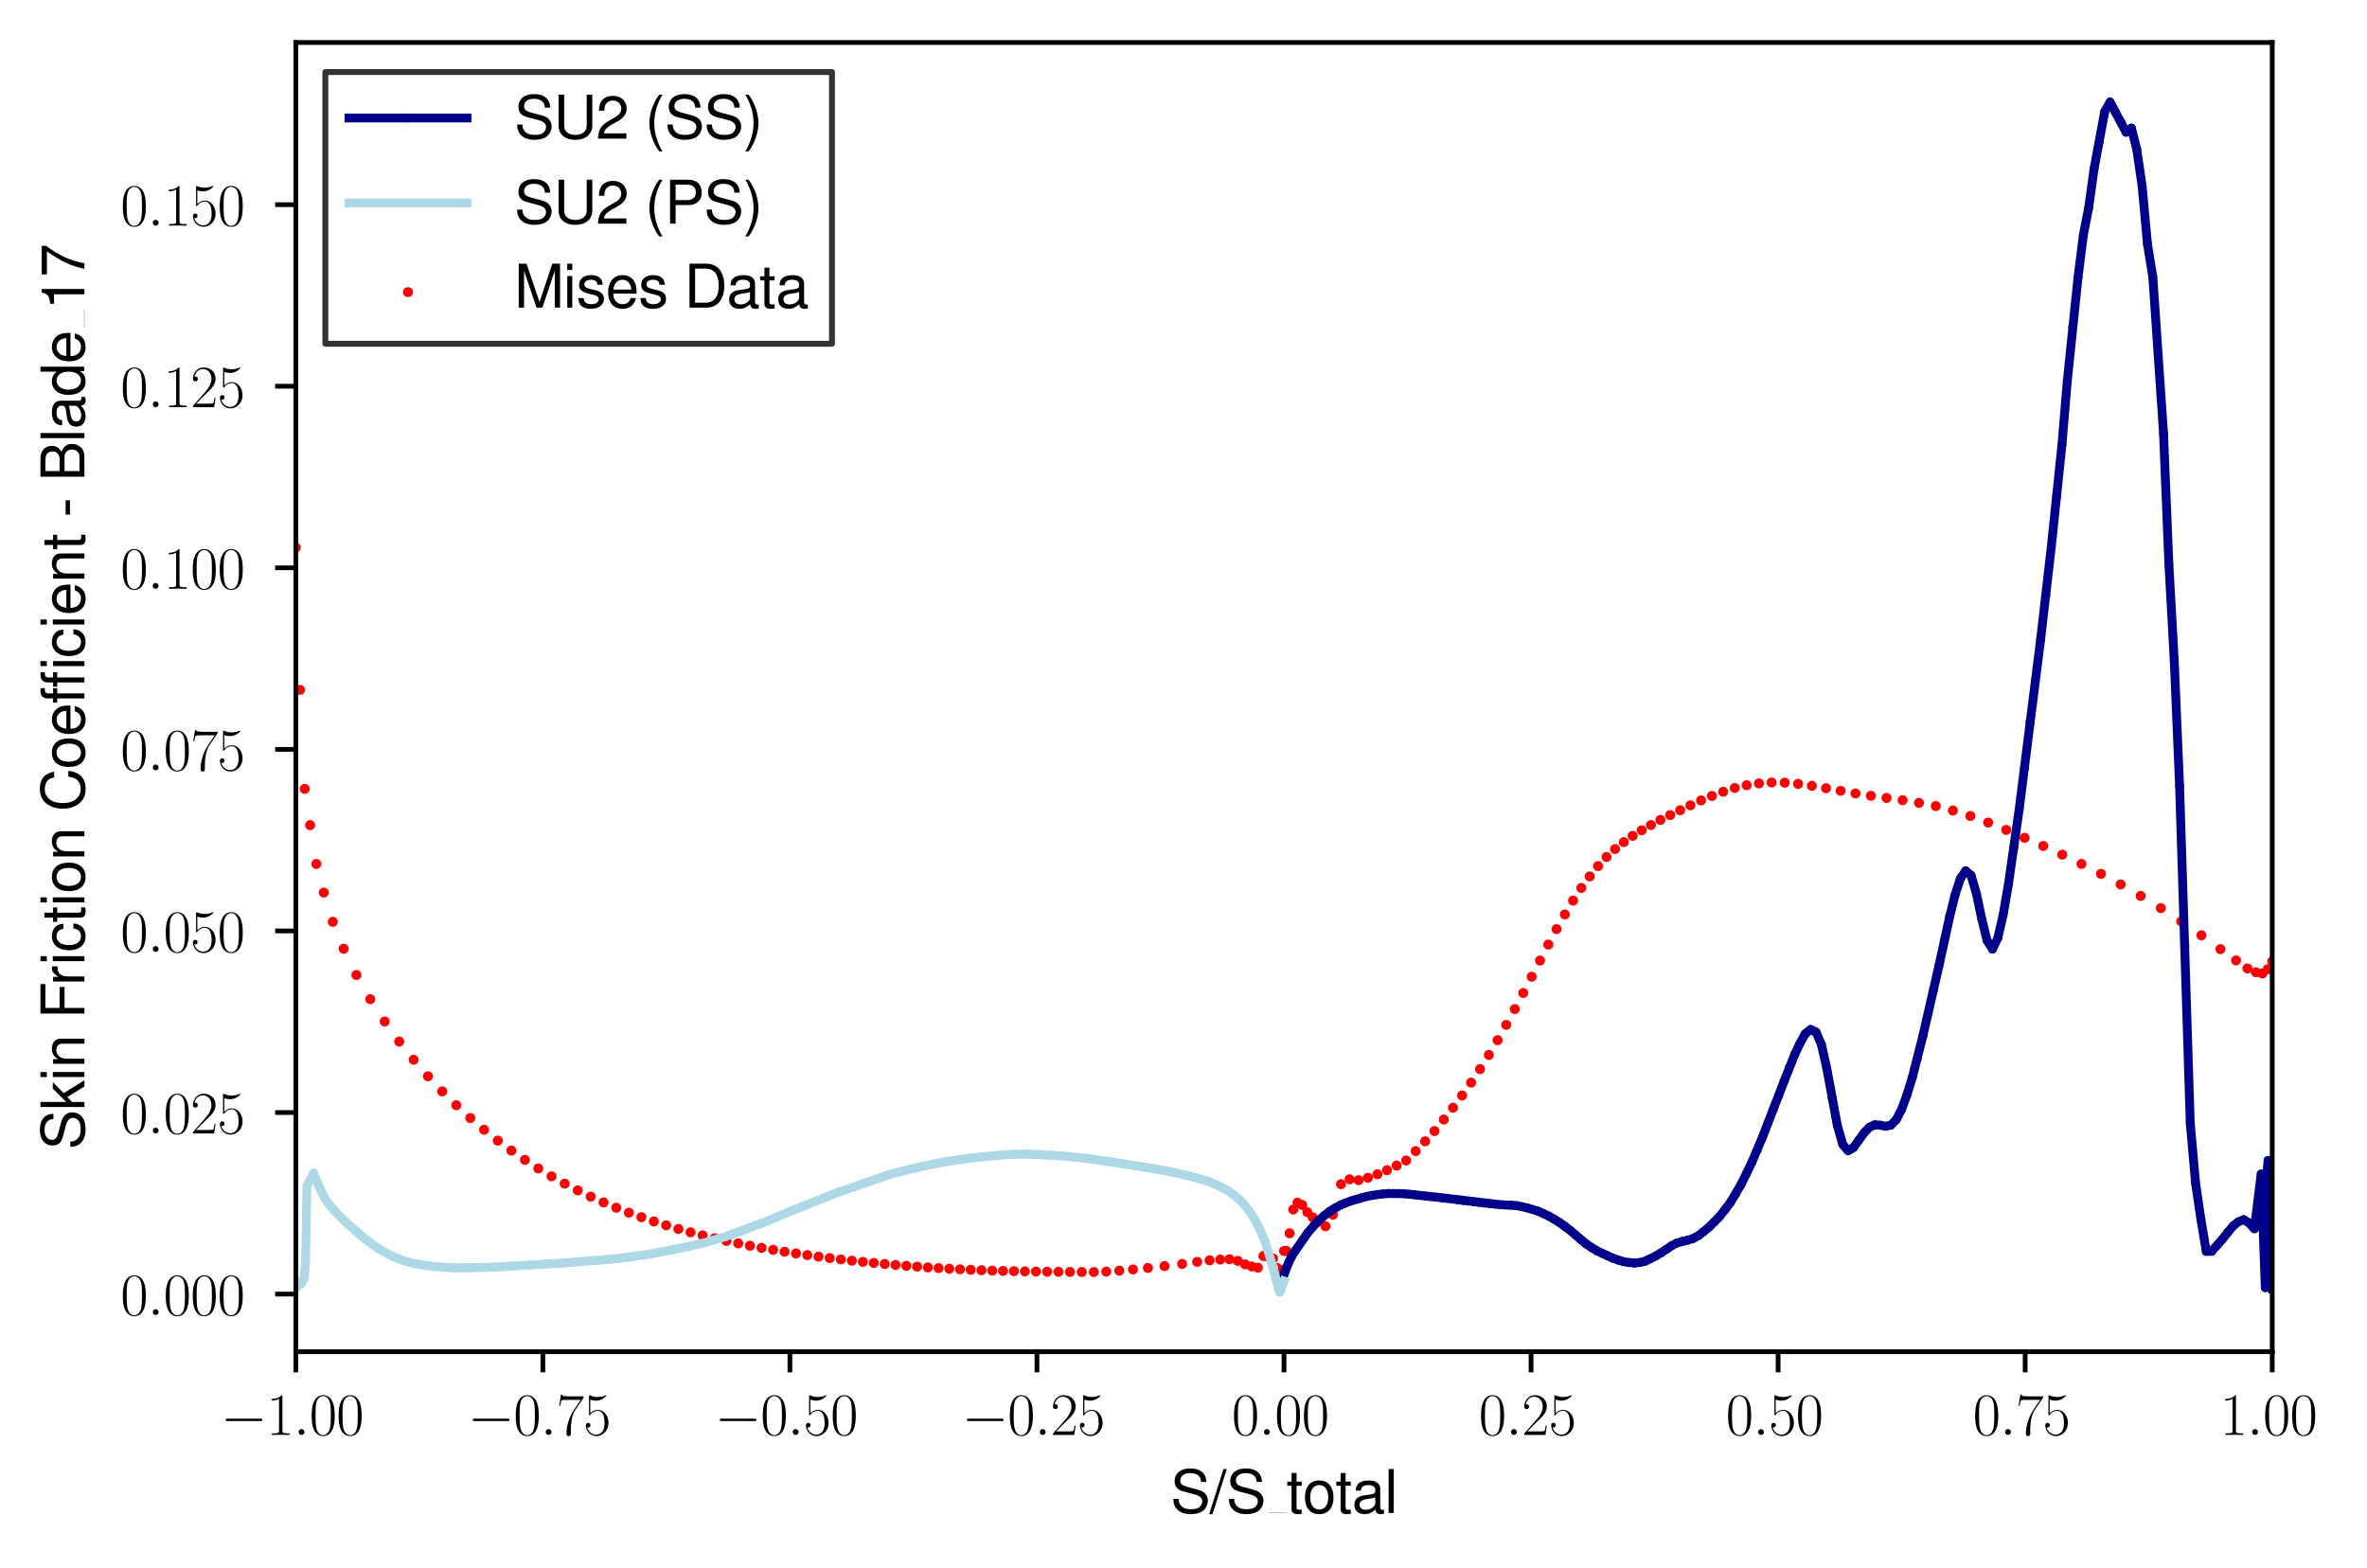 <?xml version="1.0" encoding="utf-8" standalone="no"?>
<!DOCTYPE svg PUBLIC "-//W3C//DTD SVG 1.1//EN"
  "http://www.w3.org/Graphics/SVG/1.1/DTD/svg11.dtd">
<svg xmlns:xlink="http://www.w3.org/1999/xlink" width="400.969pt" height="265.601pt" viewBox="0 0 400.969 265.601" xmlns="http://www.w3.org/2000/svg" version="1.1">
 <defs>
  <style type="text/css">*{stroke-linejoin: round; stroke-linecap: butt}</style>
 </defs>
 <g id="figure_1">
  <g id="patch_1">
   <path d="M 0 265.601 
L 400.969 265.601 
L 400.969 0 
L 0 0 
z
" style="fill: #ffffff"/>
  </g>
  <g id="axes_1">
   <g id="patch_2">
    <path d="M 50.113 228.96 
L 384.913 228.96 
L 384.913 7.2 
L 50.113 7.2 
z
" style="fill: #ffffff"/>
   </g>
   <g id="PathCollection_1">
    <defs>
     <path id="m7b23933e1f" d="M 0 0.354 
C 0.094 0.354 0.184 0.316 0.25 0.25 
C 0.316 0.184 0.354 0.094 0.354 0 
C 0.354 -0.094 0.316 -0.184 0.25 -0.25 
C 0.184 -0.316 0.094 -0.354 0 -0.354 
C -0.094 -0.354 -0.184 -0.316 -0.25 -0.25 
C -0.316 -0.184 -0.354 -0.094 -0.354 0 
C -0.354 0.094 -0.316 0.184 -0.25 0.25 
C -0.184 0.316 -0.094 0.354 0 0.354 
z
" style="stroke: #ff0000"/>
    </defs>
    <g clip-path="url(#p16bf44e68d)">
     <use xlink:href="#m7b23933e1f" x="217.513" y="215.152" style="fill: #ff0000; stroke: #ff0000"/>
     <use xlink:href="#m7b23933e1f" x="216.963" y="215.152" style="fill: #ff0000; stroke: #ff0000"/>
     <use xlink:href="#m7b23933e1f" x="216.353" y="214.782" style="fill: #ff0000; stroke: #ff0000"/>
     <use xlink:href="#m7b23933e1f" x="215.657" y="213.168" style="fill: #ff0000; stroke: #ff0000"/>
     <use xlink:href="#m7b23933e1f" x="214.878" y="212.925" style="fill: #ff0000; stroke: #ff0000"/>
     <use xlink:href="#m7b23933e1f" x="214.021" y="212.764" style="fill: #ff0000; stroke: #ff0000"/>
     <use xlink:href="#m7b23933e1f" x="213.085" y="214.727" style="fill: #ff0000; stroke: #ff0000"/>
     <use xlink:href="#m7b23933e1f" x="212.058" y="214.525" style="fill: #ff0000; stroke: #ff0000"/>
     <use xlink:href="#m7b23933e1f" x="210.927" y="214.171" style="fill: #ff0000; stroke: #ff0000"/>
     <use xlink:href="#m7b23933e1f" x="209.674" y="213.577" style="fill: #ff0000; stroke: #ff0000"/>
     <use xlink:href="#m7b23933e1f" x="208.276" y="213.302" style="fill: #ff0000; stroke: #ff0000"/>
     <use xlink:href="#m7b23933e1f" x="206.704" y="213.35" style="fill: #ff0000; stroke: #ff0000"/>
     <use xlink:href="#m7b23933e1f" x="204.909" y="213.489" style="fill: #ff0000; stroke: #ff0000"/>
     <use xlink:href="#m7b23933e1f" x="202.805" y="213.748" style="fill: #ff0000; stroke: #ff0000"/>
     <use xlink:href="#m7b23933e1f" x="200.252" y="214.098" style="fill: #ff0000; stroke: #ff0000"/>
     <use xlink:href="#m7b23933e1f" x="197.272" y="214.462" style="fill: #ff0000; stroke: #ff0000"/>
     <use xlink:href="#m7b23933e1f" x="194.456" y="214.774" style="fill: #ff0000; stroke: #ff0000"/>
     <use xlink:href="#m7b23933e1f" x="191.929" y="215.027" style="fill: #ff0000; stroke: #ff0000"/>
     <use xlink:href="#m7b23933e1f" x="189.602" y="215.231" style="fill: #ff0000; stroke: #ff0000"/>
     <use xlink:href="#m7b23933e1f" x="187.403" y="215.397" style="fill: #ff0000; stroke: #ff0000"/>
     <use xlink:href="#m7b23933e1f" x="185.293" y="215.469" style="fill: #ff0000; stroke: #ff0000"/>
     <use xlink:href="#m7b23933e1f" x="183.249" y="215.459" style="fill: #ff0000; stroke: #ff0000"/>
     <use xlink:href="#m7b23933e1f" x="181.257" y="215.454" style="fill: #ff0000; stroke: #ff0000"/>
     <use xlink:href="#m7b23933e1f" x="179.304" y="215.433" style="fill: #ff0000; stroke: #ff0000"/>
     <use xlink:href="#m7b23933e1f" x="177.383" y="215.414" style="fill: #ff0000; stroke: #ff0000"/>
     <use xlink:href="#m7b23933e1f" x="175.489" y="215.392" style="fill: #ff0000; stroke: #ff0000"/>
     <use xlink:href="#m7b23933e1f" x="173.617" y="215.363" style="fill: #ff0000; stroke: #ff0000"/>
     <use xlink:href="#m7b23933e1f" x="171.761" y="215.327" style="fill: #ff0000; stroke: #ff0000"/>
     <use xlink:href="#m7b23933e1f" x="169.918" y="215.282" style="fill: #ff0000; stroke: #ff0000"/>
     <use xlink:href="#m7b23933e1f" x="168.086" y="215.228" style="fill: #ff0000; stroke: #ff0000"/>
     <use xlink:href="#m7b23933e1f" x="166.263" y="215.164" style="fill: #ff0000; stroke: #ff0000"/>
     <use xlink:href="#m7b23933e1f" x="164.443" y="215.089" style="fill: #ff0000; stroke: #ff0000"/>
     <use xlink:href="#m7b23933e1f" x="162.627" y="215.005" style="fill: #ff0000; stroke: #ff0000"/>
     <use xlink:href="#m7b23933e1f" x="160.812" y="214.909" style="fill: #ff0000; stroke: #ff0000"/>
     <use xlink:href="#m7b23933e1f" x="158.997" y="214.803" style="fill: #ff0000; stroke: #ff0000"/>
     <use xlink:href="#m7b23933e1f" x="157.181" y="214.686" style="fill: #ff0000; stroke: #ff0000"/>
     <use xlink:href="#m7b23933e1f" x="155.36" y="214.557" style="fill: #ff0000; stroke: #ff0000"/>
     <use xlink:href="#m7b23933e1f" x="153.534" y="214.418" style="fill: #ff0000; stroke: #ff0000"/>
     <use xlink:href="#m7b23933e1f" x="151.704" y="214.269" style="fill: #ff0000; stroke: #ff0000"/>
     <use xlink:href="#m7b23933e1f" x="149.867" y="214.106" style="fill: #ff0000; stroke: #ff0000"/>
     <use xlink:href="#m7b23933e1f" x="148.021" y="213.932" style="fill: #ff0000; stroke: #ff0000"/>
     <use xlink:href="#m7b23933e1f" x="146.168" y="213.745" style="fill: #ff0000; stroke: #ff0000"/>
     <use xlink:href="#m7b23933e1f" x="144.306" y="213.546" style="fill: #ff0000; stroke: #ff0000"/>
     <use xlink:href="#m7b23933e1f" x="142.435" y="213.333" style="fill: #ff0000; stroke: #ff0000"/>
     <use xlink:href="#m7b23933e1f" x="140.551" y="213.104" style="fill: #ff0000; stroke: #ff0000"/>
     <use xlink:href="#m7b23933e1f" x="138.658" y="212.862" style="fill: #ff0000; stroke: #ff0000"/>
     <use xlink:href="#m7b23933e1f" x="136.754" y="212.603" style="fill: #ff0000; stroke: #ff0000"/>
     <use xlink:href="#m7b23933e1f" x="134.837" y="212.325" style="fill: #ff0000; stroke: #ff0000"/>
     <use xlink:href="#m7b23933e1f" x="132.907" y="212.03" style="fill: #ff0000; stroke: #ff0000"/>
     <use xlink:href="#m7b23933e1f" x="130.965" y="211.713" style="fill: #ff0000; stroke: #ff0000"/>
     <use xlink:href="#m7b23933e1f" x="129.01" y="211.375" style="fill: #ff0000; stroke: #ff0000"/>
     <use xlink:href="#m7b23933e1f" x="127.041" y="211.011" style="fill: #ff0000; stroke: #ff0000"/>
     <use xlink:href="#m7b23933e1f" x="125.058" y="210.62" style="fill: #ff0000; stroke: #ff0000"/>
     <use xlink:href="#m7b23933e1f" x="123.061" y="210.202" style="fill: #ff0000; stroke: #ff0000"/>
     <use xlink:href="#m7b23933e1f" x="121.05" y="209.75" style="fill: #ff0000; stroke: #ff0000"/>
     <use xlink:href="#m7b23933e1f" x="119.024" y="209.264" style="fill: #ff0000; stroke: #ff0000"/>
     <use xlink:href="#m7b23933e1f" x="116.981" y="208.739" style="fill: #ff0000; stroke: #ff0000"/>
     <use xlink:href="#m7b23933e1f" x="114.924" y="208.174" style="fill: #ff0000; stroke: #ff0000"/>
     <use xlink:href="#m7b23933e1f" x="112.852" y="207.563" style="fill: #ff0000; stroke: #ff0000"/>
     <use xlink:href="#m7b23933e1f" x="110.762" y="206.9" style="fill: #ff0000; stroke: #ff0000"/>
     <use xlink:href="#m7b23933e1f" x="108.652" y="206.186" style="fill: #ff0000; stroke: #ff0000"/>
     <use xlink:href="#m7b23933e1f" x="106.53" y="205.414" style="fill: #ff0000; stroke: #ff0000"/>
     <use xlink:href="#m7b23933e1f" x="104.398" y="204.579" style="fill: #ff0000; stroke: #ff0000"/>
     <use xlink:href="#m7b23933e1f" x="102.244" y="203.676" style="fill: #ff0000; stroke: #ff0000"/>
     <use xlink:href="#m7b23933e1f" x="100.068" y="202.696" style="fill: #ff0000; stroke: #ff0000"/>
     <use xlink:href="#m7b23933e1f" x="97.87" y="201.64" style="fill: #ff0000; stroke: #ff0000"/>
     <use xlink:href="#m7b23933e1f" x="95.662" y="200.497" style="fill: #ff0000; stroke: #ff0000"/>
     <use xlink:href="#m7b23933e1f" x="93.432" y="199.26" style="fill: #ff0000; stroke: #ff0000"/>
     <use xlink:href="#m7b23933e1f" x="91.192" y="197.922" style="fill: #ff0000; stroke: #ff0000"/>
     <use xlink:href="#m7b23933e1f" x="88.919" y="196.472" style="fill: #ff0000; stroke: #ff0000"/>
     <use xlink:href="#m7b23933e1f" x="86.635" y="194.903" style="fill: #ff0000; stroke: #ff0000"/>
     <use xlink:href="#m7b23933e1f" x="84.329" y="193.208" style="fill: #ff0000; stroke: #ff0000"/>
     <use xlink:href="#m7b23933e1f" x="82.002" y="191.371" style="fill: #ff0000; stroke: #ff0000"/>
     <use xlink:href="#m7b23933e1f" x="79.664" y="189.38" style="fill: #ff0000; stroke: #ff0000"/>
     <use xlink:href="#m7b23933e1f" x="77.293" y="187.215" style="fill: #ff0000; stroke: #ff0000"/>
     <use xlink:href="#m7b23933e1f" x="74.912" y="184.868" style="fill: #ff0000; stroke: #ff0000"/>
     <use xlink:href="#m7b23933e1f" x="72.498" y="182.31" style="fill: #ff0000; stroke: #ff0000"/>
     <use xlink:href="#m7b23933e1f" x="70.073" y="179.51" style="fill: #ff0000; stroke: #ff0000"/>
     <use xlink:href="#m7b23933e1f" x="67.627" y="176.425" style="fill: #ff0000; stroke: #ff0000"/>
     <use xlink:href="#m7b23933e1f" x="65.17" y="173.029" style="fill: #ff0000; stroke: #ff0000"/>
     <use xlink:href="#m7b23933e1f" x="62.724" y="169.255" style="fill: #ff0000; stroke: #ff0000"/>
     <use xlink:href="#m7b23933e1f" x="60.375" y="165.148" style="fill: #ff0000; stroke: #ff0000"/>
     <use xlink:href="#m7b23933e1f" x="58.221" y="160.702" style="fill: #ff0000; stroke: #ff0000"/>
     <use xlink:href="#m7b23933e1f" x="56.38" y="156.148" style="fill: #ff0000; stroke: #ff0000"/>
     <use xlink:href="#m7b23933e1f" x="54.854" y="151.196" style="fill: #ff0000; stroke: #ff0000"/>
     <use xlink:href="#m7b23933e1f" x="53.588" y="146.345" style="fill: #ff0000; stroke: #ff0000"/>
     <use xlink:href="#m7b23933e1f" x="52.527" y="139.771" style="fill: #ff0000; stroke: #ff0000"/>
     <use xlink:href="#m7b23933e1f" x="51.618" y="133.635" style="fill: #ff0000; stroke: #ff0000"/>
     <use xlink:href="#m7b23933e1f" x="50.827" y="116.853" style="fill: #ff0000; stroke: #ff0000"/>
     <use xlink:href="#m7b23933e1f" x="50.113" y="92.735" style="fill: #ff0000; stroke: #ff0000"/>
     <use xlink:href="#m7b23933e1f" x="217.513" y="211.909" style="fill: #ff0000; stroke: #ff0000"/>
     <use xlink:href="#m7b23933e1f" x="217.946" y="211.909" style="fill: #ff0000; stroke: #ff0000"/>
     <use xlink:href="#m7b23933e1f" x="218.453" y="208.901" style="fill: #ff0000; stroke: #ff0000"/>
     <use xlink:href="#m7b23933e1f" x="219.075" y="204.879" style="fill: #ff0000; stroke: #ff0000"/>
     <use xlink:href="#m7b23933e1f" x="219.797" y="203.718" style="fill: #ff0000; stroke: #ff0000"/>
     <use xlink:href="#m7b23933e1f" x="220.588" y="204.108" style="fill: #ff0000; stroke: #ff0000"/>
     <use xlink:href="#m7b23933e1f" x="221.448" y="205.325" style="fill: #ff0000; stroke: #ff0000"/>
     <use xlink:href="#m7b23933e1f" x="222.385" y="206.215" style="fill: #ff0000; stroke: #ff0000"/>
     <use xlink:href="#m7b23933e1f" x="223.416" y="206.946" style="fill: #ff0000; stroke: #ff0000"/>
     <use xlink:href="#m7b23933e1f" x="224.552" y="207.724" style="fill: #ff0000; stroke: #ff0000"/>
     <use xlink:href="#m7b23933e1f" x="225.802" y="205.769" style="fill: #ff0000; stroke: #ff0000"/>
     <use xlink:href="#m7b23933e1f" x="227.164" y="200.592" style="fill: #ff0000; stroke: #ff0000"/>
     <use xlink:href="#m7b23933e1f" x="228.622" y="199.76" style="fill: #ff0000; stroke: #ff0000"/>
     <use xlink:href="#m7b23933e1f" x="230.153" y="199.919" style="fill: #ff0000; stroke: #ff0000"/>
     <use xlink:href="#m7b23933e1f" x="231.734" y="199.497" style="fill: #ff0000; stroke: #ff0000"/>
     <use xlink:href="#m7b23933e1f" x="233.342" y="198.905" style="fill: #ff0000; stroke: #ff0000"/>
     <use xlink:href="#m7b23933e1f" x="234.963" y="198.214" style="fill: #ff0000; stroke: #ff0000"/>
     <use xlink:href="#m7b23933e1f" x="236.586" y="197.436" style="fill: #ff0000; stroke: #ff0000"/>
     <use xlink:href="#m7b23933e1f" x="238.205" y="196.573" style="fill: #ff0000; stroke: #ff0000"/>
     <use xlink:href="#m7b23933e1f" x="239.816" y="194.989" style="fill: #ff0000; stroke: #ff0000"/>
     <use xlink:href="#m7b23933e1f" x="241.416" y="193.327" style="fill: #ff0000; stroke: #ff0000"/>
     <use xlink:href="#m7b23933e1f" x="243.002" y="191.584" style="fill: #ff0000; stroke: #ff0000"/>
     <use xlink:href="#m7b23933e1f" x="244.576" y="189.639" style="fill: #ff0000; stroke: #ff0000"/>
     <use xlink:href="#m7b23933e1f" x="246.134" y="187.635" style="fill: #ff0000; stroke: #ff0000"/>
     <use xlink:href="#m7b23933e1f" x="247.677" y="185.56" style="fill: #ff0000; stroke: #ff0000"/>
     <use xlink:href="#m7b23933e1f" x="249.204" y="183.386" style="fill: #ff0000; stroke: #ff0000"/>
     <use xlink:href="#m7b23933e1f" x="250.715" y="181.097" style="fill: #ff0000; stroke: #ff0000"/>
     <use xlink:href="#m7b23933e1f" x="252.21" y="178.7" style="fill: #ff0000; stroke: #ff0000"/>
     <use xlink:href="#m7b23933e1f" x="253.689" y="176.195" style="fill: #ff0000; stroke: #ff0000"/>
     <use xlink:href="#m7b23933e1f" x="255.153" y="173.6" style="fill: #ff0000; stroke: #ff0000"/>
     <use xlink:href="#m7b23933e1f" x="256.603" y="170.926" style="fill: #ff0000; stroke: #ff0000"/>
     <use xlink:href="#m7b23933e1f" x="258.039" y="168.199" style="fill: #ff0000; stroke: #ff0000"/>
     <use xlink:href="#m7b23933e1f" x="259.462" y="165.448" style="fill: #ff0000; stroke: #ff0000"/>
     <use xlink:href="#m7b23933e1f" x="260.876" y="162.705" style="fill: #ff0000; stroke: #ff0000"/>
     <use xlink:href="#m7b23933e1f" x="262.282" y="159.997" style="fill: #ff0000; stroke: #ff0000"/>
     <use xlink:href="#m7b23933e1f" x="263.683" y="157.383" style="fill: #ff0000; stroke: #ff0000"/>
     <use xlink:href="#m7b23933e1f" x="265.08" y="154.9" style="fill: #ff0000; stroke: #ff0000"/>
     <use xlink:href="#m7b23933e1f" x="266.478" y="152.557" style="fill: #ff0000; stroke: #ff0000"/>
     <use xlink:href="#m7b23933e1f" x="267.879" y="150.406" style="fill: #ff0000; stroke: #ff0000"/>
     <use xlink:href="#m7b23933e1f" x="269.288" y="148.455" style="fill: #ff0000; stroke: #ff0000"/>
     <use xlink:href="#m7b23933e1f" x="270.707" y="146.705" style="fill: #ff0000; stroke: #ff0000"/>
     <use xlink:href="#m7b23933e1f" x="272.141" y="145.164" style="fill: #ff0000; stroke: #ff0000"/>
     <use xlink:href="#m7b23933e1f" x="273.594" y="143.816" style="fill: #ff0000; stroke: #ff0000"/>
     <use xlink:href="#m7b23933e1f" x="275.069" y="142.637" style="fill: #ff0000; stroke: #ff0000"/>
     <use xlink:href="#m7b23933e1f" x="276.571" y="141.582" style="fill: #ff0000; stroke: #ff0000"/>
     <use xlink:href="#m7b23933e1f" x="278.104" y="140.637" style="fill: #ff0000; stroke: #ff0000"/>
     <use xlink:href="#m7b23933e1f" x="279.671" y="139.753" style="fill: #ff0000; stroke: #ff0000"/>
     <use xlink:href="#m7b23933e1f" x="281.277" y="138.889" style="fill: #ff0000; stroke: #ff0000"/>
     <use xlink:href="#m7b23933e1f" x="282.925" y="138.064" style="fill: #ff0000; stroke: #ff0000"/>
     <use xlink:href="#m7b23933e1f" x="284.619" y="137.244" style="fill: #ff0000; stroke: #ff0000"/>
     <use xlink:href="#m7b23933e1f" x="286.361" y="136.413" style="fill: #ff0000; stroke: #ff0000"/>
     <use xlink:href="#m7b23933e1f" x="288.155" y="135.586" style="fill: #ff0000; stroke: #ff0000"/>
     <use xlink:href="#m7b23933e1f" x="290.002" y="134.826" style="fill: #ff0000; stroke: #ff0000"/>
     <use xlink:href="#m7b23933e1f" x="291.906" y="134.112" style="fill: #ff0000; stroke: #ff0000"/>
     <use xlink:href="#m7b23933e1f" x="293.868" y="133.474" style="fill: #ff0000; stroke: #ff0000"/>
     <use xlink:href="#m7b23933e1f" x="295.889" y="133.005" style="fill: #ff0000; stroke: #ff0000"/>
     <use xlink:href="#m7b23933e1f" x="297.972" y="132.697" style="fill: #ff0000; stroke: #ff0000"/>
     <use xlink:href="#m7b23933e1f" x="300.116" y="132.542" style="fill: #ff0000; stroke: #ff0000"/>
     <use xlink:href="#m7b23933e1f" x="302.321" y="132.578" style="fill: #ff0000; stroke: #ff0000"/>
     <use xlink:href="#m7b23933e1f" x="304.595" y="132.783" style="fill: #ff0000; stroke: #ff0000"/>
     <use xlink:href="#m7b23933e1f" x="306.928" y="133.112" style="fill: #ff0000; stroke: #ff0000"/>
     <use xlink:href="#m7b23933e1f" x="309.328" y="133.514" style="fill: #ff0000; stroke: #ff0000"/>
     <use xlink:href="#m7b23933e1f" x="311.796" y="133.96" style="fill: #ff0000; stroke: #ff0000"/>
     <use xlink:href="#m7b23933e1f" x="314.323" y="134.402" style="fill: #ff0000; stroke: #ff0000"/>
     <use xlink:href="#m7b23933e1f" x="316.925" y="134.799" style="fill: #ff0000; stroke: #ff0000"/>
     <use xlink:href="#m7b23933e1f" x="319.579" y="135.163" style="fill: #ff0000; stroke: #ff0000"/>
     <use xlink:href="#m7b23933e1f" x="322.299" y="135.547" style="fill: #ff0000; stroke: #ff0000"/>
     <use xlink:href="#m7b23933e1f" x="325.079" y="135.993" style="fill: #ff0000; stroke: #ff0000"/>
     <use xlink:href="#m7b23933e1f" x="327.925" y="136.543" style="fill: #ff0000; stroke: #ff0000"/>
     <use xlink:href="#m7b23933e1f" x="330.823" y="137.293" style="fill: #ff0000; stroke: #ff0000"/>
     <use xlink:href="#m7b23933e1f" x="333.779" y="138.223" style="fill: #ff0000; stroke: #ff0000"/>
     <use xlink:href="#m7b23933e1f" x="336.795" y="139.329" style="fill: #ff0000; stroke: #ff0000"/>
     <use xlink:href="#m7b23933e1f" x="339.852" y="140.579" style="fill: #ff0000; stroke: #ff0000"/>
     <use xlink:href="#m7b23933e1f" x="342.968" y="141.912" style="fill: #ff0000; stroke: #ff0000"/>
     <use xlink:href="#m7b23933e1f" x="346.135" y="143.299" style="fill: #ff0000; stroke: #ff0000"/>
     <use xlink:href="#m7b23933e1f" x="349.344" y="144.767" style="fill: #ff0000; stroke: #ff0000"/>
     <use xlink:href="#m7b23933e1f" x="352.604" y="146.337" style="fill: #ff0000; stroke: #ff0000"/>
     <use xlink:href="#m7b23933e1f" x="355.905" y="148.026" style="fill: #ff0000; stroke: #ff0000"/>
     <use xlink:href="#m7b23933e1f" x="359.241" y="149.818" style="fill: #ff0000; stroke: #ff0000"/>
     <use xlink:href="#m7b23933e1f" x="362.627" y="151.756" style="fill: #ff0000; stroke: #ff0000"/>
     <use xlink:href="#m7b23933e1f" x="366.046" y="153.821" style="fill: #ff0000; stroke: #ff0000"/>
     <use xlink:href="#m7b23933e1f" x="369.491" y="156.07" style="fill: #ff0000; stroke: #ff0000"/>
     <use xlink:href="#m7b23933e1f" x="372.919" y="158.429" style="fill: #ff0000; stroke: #ff0000"/>
     <use xlink:href="#m7b23933e1f" x="376.145" y="160.775" style="fill: #ff0000; stroke: #ff0000"/>
     <use xlink:href="#m7b23933e1f" x="378.79" y="162.689" style="fill: #ff0000; stroke: #ff0000"/>
     <use xlink:href="#m7b23933e1f" x="380.719" y="164.045" style="fill: #ff0000; stroke: #ff0000"/>
     <use xlink:href="#m7b23933e1f" x="382.142" y="164.688" style="fill: #ff0000; stroke: #ff0000"/>
     <use xlink:href="#m7b23933e1f" x="383.245" y="164.888" style="fill: #ff0000; stroke: #ff0000"/>
     <use xlink:href="#m7b23933e1f" x="384.147" y="164.171" style="fill: #ff0000; stroke: #ff0000"/>
     <use xlink:href="#m7b23933e1f" x="384.913" y="162.836" style="fill: #ff0000; stroke: #ff0000"/>
    </g>
   </g>
   <g id="matplotlib.axis_1">
    <g id="xtick_1">
     <g id="line2d_1">
      <defs>
       <path id="mf5b9dc0a0f" d="M 0 0 
L 0 3.5 
" style="stroke: #000000; stroke-width: 0.8"/>
      </defs>
      <g>
       <use xlink:href="#mf5b9dc0a0f" x="50.113" y="228.96" style="stroke: #000000; stroke-width: 0.8"/>
      </g>
     </g>
     <g id="text_1">
      <!-- $\mathdefault{−1.00}$ -->
      <g transform="translate(37.383 243.058) scale(0.1 -0.1)">
       <defs>
        <path id="CMSY10-0" d="M 4218 1472 
C 4326 1472 4442 1472 4442 1600 
C 4442 1728 4326 1728 4218 1728 
L 755 1728 
C 646 1728 531 1728 531 1600 
C 531 1472 646 1472 755 1472 
L 4218 1472 
z
" transform="scale(0.016)"/>
        <path id="CMR17-31" d="M 1702 4083 
C 1702 4217 1696 4224 1606 4224 
C 1357 3927 979 3833 621 3820 
C 602 3820 570 3820 563 3808 
C 557 3795 557 3782 557 3648 
C 755 3648 1088 3686 1344 3839 
L 1344 467 
C 1344 243 1331 166 781 166 
L 589 166 
L 589 0 
C 896 6 1216 12 1523 12 
C 1830 12 2150 6 2458 0 
L 2458 166 
L 2266 166 
C 1715 166 1702 236 1702 467 
L 1702 4083 
z
" transform="scale(0.016)"/>
        <path id="CMMI12-3a" d="M 1178 307 
C 1178 492 1024 620 870 620 
C 685 620 557 467 557 313 
C 557 128 710 0 864 0 
C 1050 0 1178 153 1178 307 
z
" transform="scale(0.016)"/>
        <path id="CMR17-30" d="M 2688 2038 
C 2688 2430 2682 3099 2413 3613 
C 2176 4063 1798 4224 1466 4224 
C 1158 4224 768 4082 525 3620 
C 269 3137 243 2539 243 2038 
C 243 1671 250 1112 448 623 
C 723 -39 1216 -128 1466 -128 
C 1760 -128 2208 -7 2470 604 
C 2662 1048 2688 1568 2688 2038 
z
M 1466 -26 
C 1056 -26 813 328 723 816 
C 653 1196 653 1749 653 2109 
C 653 2604 653 3015 736 3407 
C 858 3954 1216 4121 1466 4121 
C 1728 4121 2067 3947 2189 3420 
C 2272 3054 2278 2623 2278 2109 
C 2278 1691 2278 1176 2202 797 
C 2067 96 1690 -26 1466 -26 
z
" transform="scale(0.016)"/>
       </defs>
       <use xlink:href="#CMSY10-0" transform="scale(0.996)"/>
       <use xlink:href="#CMR17-31" transform="translate(77.487 0) scale(0.996)"/>
       <use xlink:href="#CMMI12-3a" transform="translate(123.178 0) scale(0.996)"/>
       <use xlink:href="#CMR17-30" transform="translate(150.275 0) scale(0.996)"/>
       <use xlink:href="#CMR17-30" transform="translate(195.966 0) scale(0.996)"/>
      </g>
     </g>
    </g>
    <g id="xtick_2">
     <g id="line2d_2">
      <g>
       <use xlink:href="#mf5b9dc0a0f" x="91.963" y="228.96" style="stroke: #000000; stroke-width: 0.8"/>
      </g>
     </g>
     <g id="text_2">
      <!-- $\mathdefault{−0.75}$ -->
      <g transform="translate(79.233 243.058) scale(0.1 -0.1)">
       <defs>
        <path id="CMR17-37" d="M 2886 3955 
L 2886 4096 
L 1382 4096 
C 634 4096 621 4166 595 4288 
L 480 4288 
L 294 3104 
L 410 3104 
C 429 3226 474 3552 550 3673 
C 589 3724 1062 3724 1171 3724 
L 2579 3724 
L 1869 2670 
C 1395 1961 1069 1003 1069 166 
C 1069 89 1069 -128 1299 -128 
C 1530 -128 1530 89 1530 172 
L 1530 466 
C 1530 1514 1709 2204 2003 2644 
L 2886 3955 
z
" transform="scale(0.016)"/>
        <path id="CMR17-35" d="M 730 3750 
C 794 3724 1056 3641 1325 3641 
C 1920 3641 2246 3961 2432 4140 
C 2432 4191 2432 4224 2394 4224 
C 2387 4224 2374 4224 2323 4198 
C 2099 4102 1837 4032 1517 4032 
C 1325 4032 1037 4055 723 4191 
C 653 4224 640 4224 634 4224 
C 602 4224 595 4217 595 4090 
L 595 2231 
C 595 2113 595 2080 659 2080 
C 691 2080 704 2093 736 2139 
C 941 2435 1222 2560 1542 2560 
C 1766 2560 2246 2415 2246 1293 
C 2246 1087 2246 716 2054 422 
C 1894 159 1645 25 1370 25 
C 947 25 518 319 403 812 
C 429 806 480 793 506 793 
C 589 793 749 838 749 1036 
C 749 1209 627 1280 506 1280 
C 358 1280 262 1190 262 1011 
C 262 454 704 -128 1382 -128 
C 2042 -128 2669 441 2669 1267 
C 2669 2054 2170 2662 1549 2662 
C 1222 2662 947 2540 730 2304 
L 730 3750 
z
" transform="scale(0.016)"/>
       </defs>
       <use xlink:href="#CMSY10-0" transform="scale(0.996)"/>
       <use xlink:href="#CMR17-30" transform="translate(77.487 0) scale(0.996)"/>
       <use xlink:href="#CMMI12-3a" transform="translate(123.178 0) scale(0.996)"/>
       <use xlink:href="#CMR17-37" transform="translate(150.275 0) scale(0.996)"/>
       <use xlink:href="#CMR17-35" transform="translate(195.966 0) scale(0.996)"/>
      </g>
     </g>
    </g>
    <g id="xtick_3">
     <g id="line2d_3">
      <g>
       <use xlink:href="#mf5b9dc0a0f" x="133.813" y="228.96" style="stroke: #000000; stroke-width: 0.8"/>
      </g>
     </g>
     <g id="text_3">
      <!-- $\mathdefault{−0.50}$ -->
      <g transform="translate(121.083 243.058) scale(0.1 -0.1)">
       <use xlink:href="#CMSY10-0" transform="scale(0.996)"/>
       <use xlink:href="#CMR17-30" transform="translate(77.487 0) scale(0.996)"/>
       <use xlink:href="#CMMI12-3a" transform="translate(123.178 0) scale(0.996)"/>
       <use xlink:href="#CMR17-35" transform="translate(150.275 0) scale(0.996)"/>
       <use xlink:href="#CMR17-30" transform="translate(195.966 0) scale(0.996)"/>
      </g>
     </g>
    </g>
    <g id="xtick_4">
     <g id="line2d_4">
      <g>
       <use xlink:href="#mf5b9dc0a0f" x="175.663" y="228.96" style="stroke: #000000; stroke-width: 0.8"/>
      </g>
     </g>
     <g id="text_4">
      <!-- $\mathdefault{−0.25}$ -->
      <g transform="translate(162.933 243.058) scale(0.1 -0.1)">
       <defs>
        <path id="CMR17-32" d="M 2669 990 
L 2554 990 
C 2490 537 2438 460 2413 422 
C 2381 371 1920 371 1830 371 
L 602 371 
C 832 620 1280 1073 1824 1596 
C 2214 1966 2669 2400 2669 3033 
C 2669 3788 2067 4224 1395 4224 
C 691 4224 262 3603 262 3027 
C 262 2777 448 2745 525 2745 
C 589 2745 781 2783 781 3007 
C 781 3206 614 3264 525 3264 
C 486 3264 448 3257 422 3244 
C 544 3788 915 4057 1306 4057 
C 1862 4057 2227 3616 2227 3033 
C 2227 2477 1901 1998 1536 1583 
L 262 147 
L 262 0 
L 2515 0 
L 2669 990 
z
" transform="scale(0.016)"/>
       </defs>
       <use xlink:href="#CMSY10-0" transform="scale(0.996)"/>
       <use xlink:href="#CMR17-30" transform="translate(77.487 0) scale(0.996)"/>
       <use xlink:href="#CMMI12-3a" transform="translate(123.178 0) scale(0.996)"/>
       <use xlink:href="#CMR17-32" transform="translate(150.275 0) scale(0.996)"/>
       <use xlink:href="#CMR17-35" transform="translate(195.966 0) scale(0.996)"/>
      </g>
     </g>
    </g>
    <g id="xtick_5">
     <g id="line2d_5">
      <g>
       <use xlink:href="#mf5b9dc0a0f" x="217.513" y="228.96" style="stroke: #000000; stroke-width: 0.8"/>
      </g>
     </g>
     <g id="text_5">
      <!-- $\mathdefault{0.00}$ -->
      <g transform="translate(208.657 243.058) scale(0.1 -0.1)">
       <use xlink:href="#CMR17-30" transform="scale(0.996)"/>
       <use xlink:href="#CMMI12-3a" transform="translate(45.69 0) scale(0.996)"/>
       <use xlink:href="#CMR17-30" transform="translate(72.788 0) scale(0.996)"/>
       <use xlink:href="#CMR17-30" transform="translate(118.478 0) scale(0.996)"/>
      </g>
     </g>
    </g>
    <g id="xtick_6">
     <g id="line2d_6">
      <g>
       <use xlink:href="#mf5b9dc0a0f" x="259.363" y="228.96" style="stroke: #000000; stroke-width: 0.8"/>
      </g>
     </g>
     <g id="text_6">
      <!-- $\mathdefault{0.25}$ -->
      <g transform="translate(250.507 243.058) scale(0.1 -0.1)">
       <use xlink:href="#CMR17-30" transform="scale(0.996)"/>
       <use xlink:href="#CMMI12-3a" transform="translate(45.69 0) scale(0.996)"/>
       <use xlink:href="#CMR17-32" transform="translate(72.788 0) scale(0.996)"/>
       <use xlink:href="#CMR17-35" transform="translate(118.478 0) scale(0.996)"/>
      </g>
     </g>
    </g>
    <g id="xtick_7">
     <g id="line2d_7">
      <g>
       <use xlink:href="#mf5b9dc0a0f" x="301.213" y="228.96" style="stroke: #000000; stroke-width: 0.8"/>
      </g>
     </g>
     <g id="text_7">
      <!-- $\mathdefault{0.50}$ -->
      <g transform="translate(292.357 243.058) scale(0.1 -0.1)">
       <use xlink:href="#CMR17-30" transform="scale(0.996)"/>
       <use xlink:href="#CMMI12-3a" transform="translate(45.69 0) scale(0.996)"/>
       <use xlink:href="#CMR17-35" transform="translate(72.788 0) scale(0.996)"/>
       <use xlink:href="#CMR17-30" transform="translate(118.478 0) scale(0.996)"/>
      </g>
     </g>
    </g>
    <g id="xtick_8">
     <g id="line2d_8">
      <g>
       <use xlink:href="#mf5b9dc0a0f" x="343.063" y="228.96" style="stroke: #000000; stroke-width: 0.8"/>
      </g>
     </g>
     <g id="text_8">
      <!-- $\mathdefault{0.75}$ -->
      <g transform="translate(334.207 243.058) scale(0.1 -0.1)">
       <use xlink:href="#CMR17-30" transform="scale(0.996)"/>
       <use xlink:href="#CMMI12-3a" transform="translate(45.69 0) scale(0.996)"/>
       <use xlink:href="#CMR17-37" transform="translate(72.788 0) scale(0.996)"/>
       <use xlink:href="#CMR17-35" transform="translate(118.478 0) scale(0.996)"/>
      </g>
     </g>
    </g>
    <g id="xtick_9">
     <g id="line2d_9">
      <g>
       <use xlink:href="#mf5b9dc0a0f" x="384.913" y="228.96" style="stroke: #000000; stroke-width: 0.8"/>
      </g>
     </g>
     <g id="text_9">
      <!-- $\mathdefault{1.00}$ -->
      <g transform="translate(376.057 243.058) scale(0.1 -0.1)">
       <use xlink:href="#CMR17-31" transform="scale(0.996)"/>
       <use xlink:href="#CMMI12-3a" transform="translate(45.69 0) scale(0.996)"/>
       <use xlink:href="#CMR17-30" transform="translate(72.788 0) scale(0.996)"/>
       <use xlink:href="#CMR17-30" transform="translate(118.478 0) scale(0.996)"/>
      </g>
     </g>
    </g>
    <g id="text_10">
     <!-- S/S_{total} -->
     <g transform="translate(198.276 256.279) scale(0.1 -0.1)">
      <defs>
       <path id="NimbusSanL-Regu-53" d="M 3814 3295 
C 3808 4204 3181 4736 2106 4736 
C 1082 4736 448 4211 448 3372 
C 448 2806 749 2450 1363 2291 
L 2522 1986 
C 3110 1833 3379 1598 3379 1236 
C 3379 988 3245 733 3046 593 
C 2861 466 2566 396 2189 396 
C 1683 396 1338 517 1114 784 
C 941 988 864 1210 870 1496 
L 307 1496 
C 314 1070 397 790 582 536 
C 902 102 1440 -128 2150 -128 
C 2707 -128 3162 0 3462 230 
C 3776 479 3974 892 3974 1293 
C 3974 1865 3616 2284 2982 2456 
L 1811 2768 
C 1248 2920 1043 3098 1043 3454 
C 1043 3925 1459 4236 2086 4236 
C 2829 4236 3245 3899 3251 3295 
L 3814 3295 
z
" transform="scale(0.016)"/>
       <path id="NimbusSanL-Regu-2f" d="M 1466 4672 
L -51 -128 
L 301 -128 
L 1818 4672 
L 1466 4672 
z
" transform="scale(0.016)"/>
       <path id="NimbusSanL-Regu-74" d="M 1626 3328 
L 1075 3328 
L 1075 4249 
L 544 4249 
L 544 3328 
L 90 3328 
L 90 2892 
L 544 2892 
L 544 402 
C 544 64 774 -128 1190 -128 
C 1318 -128 1446 -116 1626 -84 
L 1626 364 
C 1555 345 1472 339 1370 339 
C 1139 339 1075 402 1075 634 
L 1075 2892 
L 1626 2892 
L 1626 3328 
z
" transform="scale(0.016)"/>
       <path id="NimbusSanL-Regu-6f" d="M 1741 3456 
C 800 3456 230 2784 230 1663 
C 230 543 794 -128 1747 -128 
C 2688 -128 3264 543 3264 1638 
C 3264 2791 2707 3456 1741 3456 
z
M 1747 2963 
C 2349 2963 2707 2472 2707 1644 
C 2707 861 2336 364 1747 364 
C 1152 364 787 855 787 1663 
C 787 2466 1152 2963 1747 2963 
z
" transform="scale(0.016)"/>
       <path id="NimbusSanL-Regu-61" d="M 3424 332 
C 3366 320 3341 320 3309 320 
C 3123 320 3021 415 3021 581 
L 3021 2542 
C 3021 3135 2586 3456 1760 3456 
C 1274 3456 870 3315 646 3065 
C 493 2893 429 2702 416 2370 
L 954 2370 
C 998 2778 1242 2963 1741 2963 
C 2221 2963 2490 2784 2490 2466 
L 2490 2326 
C 2490 2103 2355 2007 1933 1956 
C 1178 1861 1062 1835 858 1753 
C 467 1593 269 1294 269 861 
C 269 256 691 -128 1370 -128 
C 1792 -128 2131 19 2509 364 
C 2547 25 2714 -128 3059 -128 
C 3168 -128 3251 -116 3424 -71 
L 3424 332 
z
M 2490 1071 
C 2490 893 2438 785 2278 638 
C 2061 441 1798 339 1485 339 
C 1069 339 826 536 826 874 
C 826 1224 1062 1402 1632 1485 
C 2195 1562 2310 1587 2490 1670 
L 2490 1071 
z
" transform="scale(0.016)"/>
       <path id="NimbusSanL-Regu-6c" d="M 973 4672 
L 435 4672 
L 435 0 
L 973 0 
L 973 4672 
z
" transform="scale(0.016)"/>
      </defs>
      <use xlink:href="#NimbusSanL-Regu-53" transform="scale(0.996)"/>
      <use xlink:href="#NimbusSanL-Regu-2f" transform="translate(66.45 0) scale(0.996)"/>
      <use xlink:href="#NimbusSanL-Regu-53" transform="translate(94.145 0) scale(0.996)"/>
      <use xlink:href="#NimbusSanL-Regu-74" transform="translate(196.461 0) scale(0.996)"/>
      <use xlink:href="#NimbusSanL-Regu-6f" transform="translate(224.156 0) scale(0.996)"/>
      <use xlink:href="#NimbusSanL-Regu-74" transform="translate(279.548 0) scale(0.996)"/>
      <use xlink:href="#NimbusSanL-Regu-61" transform="translate(307.243 0) scale(0.996)"/>
      <use xlink:href="#NimbusSanL-Regu-6c" transform="translate(362.634 0) scale(0.996)"/>
      <path d="M 166.573 0 
L 196.461 0 
L 196.461 0.399 
L 166.573 0.399 
L 166.573 0 
z
"/>
     </g>
    </g>
   </g>
   <g id="matplotlib.axis_2">
    <g id="ytick_1">
     <g id="line2d_10">
      <defs>
       <path id="md442cda505" d="M 0 0 
L -3.5 0 
" style="stroke: #000000; stroke-width: 0.8"/>
      </defs>
      <g>
       <use xlink:href="#md442cda505" x="50.113" y="219.201" style="stroke: #000000; stroke-width: 0.8"/>
      </g>
     </g>
     <g id="text_11">
      <!-- $\mathdefault{0.000}$ -->
      <g transform="translate(20.42 222.751) scale(0.1 -0.1)">
       <use xlink:href="#CMR17-30" transform="scale(0.996)"/>
       <use xlink:href="#CMMI12-3a" transform="translate(45.69 0) scale(0.996)"/>
       <use xlink:href="#CMR17-30" transform="translate(72.788 0) scale(0.996)"/>
       <use xlink:href="#CMR17-30" transform="translate(118.478 0) scale(0.996)"/>
       <use xlink:href="#CMR17-30" transform="translate(164.169 0) scale(0.996)"/>
      </g>
     </g>
    </g>
    <g id="ytick_2">
     <g id="line2d_11">
      <g>
       <use xlink:href="#md442cda505" x="50.113" y="188.446" style="stroke: #000000; stroke-width: 0.8"/>
      </g>
     </g>
     <g id="text_12">
      <!-- $\mathdefault{0.025}$ -->
      <g transform="translate(20.42 191.995) scale(0.1 -0.1)">
       <use xlink:href="#CMR17-30" transform="scale(0.996)"/>
       <use xlink:href="#CMMI12-3a" transform="translate(45.69 0) scale(0.996)"/>
       <use xlink:href="#CMR17-30" transform="translate(72.788 0) scale(0.996)"/>
       <use xlink:href="#CMR17-32" transform="translate(118.478 0) scale(0.996)"/>
       <use xlink:href="#CMR17-35" transform="translate(164.169 0) scale(0.996)"/>
      </g>
     </g>
    </g>
    <g id="ytick_3">
     <g id="line2d_12">
      <g>
       <use xlink:href="#md442cda505" x="50.113" y="157.69" style="stroke: #000000; stroke-width: 0.8"/>
      </g>
     </g>
     <g id="text_13">
      <!-- $\mathdefault{0.050}$ -->
      <g transform="translate(20.42 161.24) scale(0.1 -0.1)">
       <use xlink:href="#CMR17-30" transform="scale(0.996)"/>
       <use xlink:href="#CMMI12-3a" transform="translate(45.69 0) scale(0.996)"/>
       <use xlink:href="#CMR17-30" transform="translate(72.788 0) scale(0.996)"/>
       <use xlink:href="#CMR17-35" transform="translate(118.478 0) scale(0.996)"/>
       <use xlink:href="#CMR17-30" transform="translate(164.169 0) scale(0.996)"/>
      </g>
     </g>
    </g>
    <g id="ytick_4">
     <g id="line2d_13">
      <g>
       <use xlink:href="#md442cda505" x="50.113" y="126.935" style="stroke: #000000; stroke-width: 0.8"/>
      </g>
     </g>
     <g id="text_14">
      <!-- $\mathdefault{0.075}$ -->
      <g transform="translate(20.42 130.484) scale(0.1 -0.1)">
       <use xlink:href="#CMR17-30" transform="scale(0.996)"/>
       <use xlink:href="#CMMI12-3a" transform="translate(45.69 0) scale(0.996)"/>
       <use xlink:href="#CMR17-30" transform="translate(72.788 0) scale(0.996)"/>
       <use xlink:href="#CMR17-37" transform="translate(118.478 0) scale(0.996)"/>
       <use xlink:href="#CMR17-35" transform="translate(164.169 0) scale(0.996)"/>
      </g>
     </g>
    </g>
    <g id="ytick_5">
     <g id="line2d_14">
      <g>
       <use xlink:href="#md442cda505" x="50.113" y="96.179" style="stroke: #000000; stroke-width: 0.8"/>
      </g>
     </g>
     <g id="text_15">
      <!-- $\mathdefault{0.100}$ -->
      <g transform="translate(20.42 99.729) scale(0.1 -0.1)">
       <use xlink:href="#CMR17-30" transform="scale(0.996)"/>
       <use xlink:href="#CMMI12-3a" transform="translate(45.69 0) scale(0.996)"/>
       <use xlink:href="#CMR17-31" transform="translate(72.788 0) scale(0.996)"/>
       <use xlink:href="#CMR17-30" transform="translate(118.478 0) scale(0.996)"/>
       <use xlink:href="#CMR17-30" transform="translate(164.169 0) scale(0.996)"/>
      </g>
     </g>
    </g>
    <g id="ytick_6">
     <g id="line2d_15">
      <g>
       <use xlink:href="#md442cda505" x="50.113" y="65.424" style="stroke: #000000; stroke-width: 0.8"/>
      </g>
     </g>
     <g id="text_16">
      <!-- $\mathdefault{0.125}$ -->
      <g transform="translate(20.42 68.973) scale(0.1 -0.1)">
       <use xlink:href="#CMR17-30" transform="scale(0.996)"/>
       <use xlink:href="#CMMI12-3a" transform="translate(45.69 0) scale(0.996)"/>
       <use xlink:href="#CMR17-31" transform="translate(72.788 0) scale(0.996)"/>
       <use xlink:href="#CMR17-32" transform="translate(118.478 0) scale(0.996)"/>
       <use xlink:href="#CMR17-35" transform="translate(164.169 0) scale(0.996)"/>
      </g>
     </g>
    </g>
    <g id="ytick_7">
     <g id="line2d_16">
      <g>
       <use xlink:href="#md442cda505" x="50.113" y="34.669" style="stroke: #000000; stroke-width: 0.8"/>
      </g>
     </g>
     <g id="text_17">
      <!-- $\mathdefault{0.150}$ -->
      <g transform="translate(20.42 38.218) scale(0.1 -0.1)">
       <use xlink:href="#CMR17-30" transform="scale(0.996)"/>
       <use xlink:href="#CMMI12-3a" transform="translate(45.69 0) scale(0.996)"/>
       <use xlink:href="#CMR17-31" transform="translate(72.788 0) scale(0.996)"/>
       <use xlink:href="#CMR17-35" transform="translate(118.478 0) scale(0.996)"/>
       <use xlink:href="#CMR17-30" transform="translate(164.169 0) scale(0.996)"/>
      </g>
     </g>
    </g>
    <g id="text_18">
     <!-- Skin Friction Coefficient - Blade_17 -->
     <g transform="translate(14.298 194.746) rotate(-90) scale(0.1 -0.1)">
      <defs>
       <path id="NimbusSanL-Regu-6b" d="M 902 4672 
L 371 4672 
L 371 0 
L 902 0 
L 902 1307 
L 1421 1820 
L 2554 0 
L 3213 0 
L 1843 2198 
L 3008 3358 
L 2323 3358 
L 902 1935 
L 902 4672 
z
" transform="scale(0.016)"/>
       <path id="NimbusSanL-Regu-69" d="M 960 3358 
L 429 3358 
L 429 0 
L 960 0 
L 960 3358 
z
M 960 4672 
L 422 4672 
L 422 3999 
L 960 3999 
L 960 4672 
z
" transform="scale(0.016)"/>
       <path id="NimbusSanL-Regu-6e" d="M 448 3328 
L 448 0 
L 986 0 
L 986 1835 
C 986 2539 1344 2988 1894 2988 
C 2317 2988 2586 2732 2586 2328 
L 2586 0 
L 3117 0 
L 3117 2539 
C 3117 3097 2701 3456 2054 3456 
C 1555 3456 1235 3263 941 2796 
L 941 3328 
L 448 3328 
z
" transform="scale(0.016)"/>
       <path id="NimbusSanL-Regu-46" d="M 1171 2112 
L 3398 2112 
L 3398 2636 
L 1171 2636 
L 1171 4147 
L 3706 4147 
L 3706 4672 
L 576 4672 
L 576 0 
L 1171 0 
L 1171 2112 
z
" transform="scale(0.016)"/>
       <path id="NimbusSanL-Regu-72" d="M 442 3328 
L 442 0 
L 979 0 
L 979 1727 
C 979 2203 1101 2514 1357 2698 
C 1523 2819 1683 2857 2054 2863 
L 2054 3404 
C 1965 3449 1920 3456 1850 3456 
C 1504 3456 1242 3251 934 2750 
L 934 3328 
L 442 3328 
z
" transform="scale(0.016)"/>
       <path id="NimbusSanL-Regu-63" d="M 3014 2237 
C 2989 2561 2918 2771 2790 2956 
C 2560 3270 2157 3456 1690 3456 
C 787 3456 198 2740 198 1632 
C 198 555 774 -128 1683 -128 
C 2483 -128 2989 352 3053 1167 
L 2515 1167 
C 2426 632 2150 364 1696 364 
C 1107 364 755 842 755 1632 
C 755 2466 1101 2963 1683 2963 
C 2131 2963 2413 2701 2477 2237 
L 3014 2237 
z
" transform="scale(0.016)"/>
       <path id="NimbusSanL-Regu-43" d="M 4237 3219 
C 4051 4236 3462 4736 2438 4736 
C 1811 4736 1306 4537 960 4154 
C 538 3696 307 3035 307 2284 
C 307 1522 544 867 986 415 
C 1344 44 1805 -128 2413 -128 
C 3552 -128 4192 485 4333 1712 
L 3718 1712 
C 3667 1394 3603 1178 3507 994 
C 3315 612 2918 396 2419 396 
C 1491 396 902 1134 902 2291 
C 902 3480 1466 4211 2368 4211 
C 2746 4211 3098 4096 3290 3918 
C 3462 3759 3558 3562 3629 3219 
L 4237 3219 
z
" transform="scale(0.016)"/>
       <path id="NimbusSanL-Regu-65" d="M 3283 1484 
C 3283 1998 3245 2311 3149 2565 
C 2931 3123 2419 3456 1792 3456 
C 858 3456 256 2734 256 1619 
C 256 545 838 -128 1779 -128 
C 2547 -128 3078 307 3213 1018 
L 2675 1018 
C 2528 588 2227 364 1798 364 
C 1459 364 1171 514 992 787 
C 864 974 819 1161 813 1484 
L 3283 1484 
z
M 826 1920 
C 870 2552 1248 2963 1786 2963 
C 2310 2963 2714 2519 2714 1959 
C 2714 1946 2714 1933 2707 1920 
L 826 1920 
z
" transform="scale(0.016)"/>
       <path id="NimbusSanL-Regu-66" d="M 1651 3328 
L 1094 3328 
L 1094 3860 
C 1094 4087 1222 4204 1466 4204 
C 1510 4204 1530 4204 1651 4198 
L 1651 4639 
C 1530 4665 1459 4672 1350 4672 
C 858 4672 563 4390 563 3905 
L 563 3328 
L 115 3328 
L 115 2892 
L 563 2892 
L 563 0 
L 1094 0 
L 1094 2892 
L 1651 2892 
L 1651 3328 
z
" transform="scale(0.016)"/>
       <path id="NimbusSanL-Regu-2" d="M 1613 3328 
L 1056 3328 
L 1056 3860 
C 1056 4087 1184 4204 1427 4204 
C 1472 4204 1491 4204 1613 4198 
L 1613 4639 
C 1491 4665 1421 4672 1312 4672 
C 819 4672 525 4390 525 3905 
L 525 3328 
L 77 3328 
L 77 2892 
L 525 2892 
L 525 0 
L 1056 0 
L 1056 2892 
L 1613 2892 
L 1613 3328 
z
M 2790 3328 
L 2259 3328 
L 2259 0 
L 2790 0 
L 2790 3328 
z
M 2790 4672 
L 2259 4672 
L 2259 3999 
L 2790 3999 
L 2790 4672 
z
" transform="scale(0.016)"/>
       <path id="NimbusSanL-Regu-2d" d="M 1818 1996 
L 294 1996 
L 294 1536 
L 1818 1536 
L 1818 1996 
z
" transform="scale(0.016)"/>
       <path id="NimbusSanL-Regu-42" d="M 506 0 
L 2611 0 
C 3053 0 3379 121 3629 390 
C 3859 632 3987 961 3987 1321 
C 3987 1878 3731 2214 3136 2444 
C 3558 2643 3782 2994 3782 3476 
C 3782 3821 3654 4127 3411 4345 
C 3168 4569 2848 4672 2400 4672 
L 506 4672 
L 506 0 
z
M 1101 2636 
L 1101 4147 
L 2253 4147 
C 2586 4147 2771 4101 2931 3977 
C 3098 3847 3187 3652 3187 3391 
C 3187 3138 3098 2936 2931 2806 
C 2771 2682 2586 2636 2253 2636 
L 1101 2636 
z
M 1101 524 
L 1101 2112 
L 2554 2112 
C 2842 2112 3034 2042 3174 1890 
C 3315 1745 3392 1542 3392 1315 
C 3392 1093 3315 891 3174 746 
C 3034 594 2842 524 2554 524 
L 1101 524 
z
" transform="scale(0.016)"/>
       <path id="NimbusSanL-Regu-64" d="M 3168 4672 
L 2637 4672 
L 2637 2937 
C 2413 3276 2054 3456 1606 3456 
C 736 3456 166 2759 166 1695 
C 166 568 723 -128 1626 -128 
C 2086 -128 2406 44 2694 460 
L 2694 19 
L 3168 19 
L 3168 4672 
z
M 1696 2956 
C 2272 2956 2637 2447 2637 1651 
C 2637 880 2266 371 1702 371 
C 1114 371 723 887 723 1663 
C 723 2440 1114 2956 1696 2956 
z
" transform="scale(0.016)"/>
       <path id="NimbusSanL-Regu-31" d="M 1658 3232 
L 1658 0 
L 2221 0 
L 2221 4537 
L 1850 4537 
C 1651 3840 1523 3744 653 3635 
L 653 3232 
L 1658 3232 
z
" transform="scale(0.016)"/>
       <path id="NimbusSanL-Regu-37" d="M 3328 4544 
L 294 4544 
L 294 3987 
L 2746 3987 
C 1664 2442 1222 1493 883 0 
L 1485 0 
C 1734 1454 2304 2704 3328 4070 
L 3328 4544 
z
" transform="scale(0.016)"/>
      </defs>
      <use xlink:href="#NimbusSanL-Regu-53" transform="scale(0.996)"/>
      <use xlink:href="#NimbusSanL-Regu-6b" transform="translate(66.45 0) scale(0.996)"/>
      <use xlink:href="#NimbusSanL-Regu-69" transform="translate(116.263 0) scale(0.996)"/>
      <use xlink:href="#NimbusSanL-Regu-6e" transform="translate(138.38 0) scale(0.996)"/>
      <use xlink:href="#NimbusSanL-Regu-46" transform="translate(221.467 0) scale(0.996)"/>
      <use xlink:href="#NimbusSanL-Regu-72" transform="translate(277.856 0) scale(0.996)"/>
      <use xlink:href="#NimbusSanL-Regu-69" transform="translate(312.524 0) scale(0.996)"/>
      <use xlink:href="#NimbusSanL-Regu-63" transform="translate(334.641 0) scale(0.996)"/>
      <use xlink:href="#NimbusSanL-Regu-74" transform="translate(384.454 0) scale(0.996)"/>
      <use xlink:href="#NimbusSanL-Regu-69" transform="translate(412.15 0) scale(0.996)"/>
      <use xlink:href="#NimbusSanL-Regu-6f" transform="translate(434.266 0) scale(0.996)"/>
      <use xlink:href="#NimbusSanL-Regu-6e" transform="translate(489.658 0) scale(0.996)"/>
      <use xlink:href="#NimbusSanL-Regu-43" transform="translate(572.745 0) scale(0.996)"/>
      <use xlink:href="#NimbusSanL-Regu-6f" transform="translate(644.675 0) scale(0.996)"/>
      <use xlink:href="#NimbusSanL-Regu-65" transform="translate(700.066 0) scale(0.996)"/>
      <use xlink:href="#NimbusSanL-Regu-66" transform="translate(755.458 0) scale(0.996)"/>
      <use xlink:href="#NimbusSanL-Regu-2" transform="translate(783.153 0) scale(0.996)"/>
      <use xlink:href="#NimbusSanL-Regu-63" transform="translate(832.967 0) scale(0.996)"/>
      <use xlink:href="#NimbusSanL-Regu-69" transform="translate(882.78 0) scale(0.996)"/>
      <use xlink:href="#NimbusSanL-Regu-65" transform="translate(904.897 0) scale(0.996)"/>
      <use xlink:href="#NimbusSanL-Regu-6e" transform="translate(960.288 0) scale(0.996)"/>
      <use xlink:href="#NimbusSanL-Regu-74" transform="translate(1015.68 0) scale(0.996)"/>
      <use xlink:href="#NimbusSanL-Regu-2d" transform="translate(1071.07 0) scale(0.996)"/>
      <use xlink:href="#NimbusSanL-Regu-42" transform="translate(1131.941 0) scale(0.996)"/>
      <use xlink:href="#NimbusSanL-Regu-6c" transform="translate(1198.391 0) scale(0.996)"/>
      <use xlink:href="#NimbusSanL-Regu-61" transform="translate(1220.507 0) scale(0.996)"/>
      <use xlink:href="#NimbusSanL-Regu-64" transform="translate(1275.899 0) scale(0.996)"/>
      <use xlink:href="#NimbusSanL-Regu-65" transform="translate(1331.291 0) scale(0.996)"/>
      <use xlink:href="#NimbusSanL-Regu-31" transform="translate(1422.548 0) scale(0.996)"/>
      <use xlink:href="#NimbusSanL-Regu-37" transform="translate(1477.94 0) scale(0.996)"/>
      <path d="M 1392.66 0 
L 1422.548 0 
L 1422.548 0.399 
L 1392.66 0.399 
L 1392.66 0 
z
"/>
     </g>
    </g>
   </g>
   <g id="line2d_17">
    <path d="M 217.513 215.884 
L 218.269 213.915 
L 219.025 212.397 
L 219.529 211.72 
L 221.591 208.727 
L 223.402 206.705 
L 225.214 205.202 
L 227.025 204.146 
L 228.836 203.429 
L 231.553 202.656 
L 233.365 202.334 
L 235.176 202.164 
L 237.893 202.208 
L 243.327 202.782 
L 254.195 204.065 
L 256.912 204.218 
L 258.724 204.609 
L 260.535 205.156 
L 262.346 205.979 
L 264.158 207.049 
L 265.969 208.393 
L 268.686 210.711 
L 270.497 211.864 
L 273.214 213.125 
L 275.025 213.712 
L 276.837 213.953 
L 277.742 213.859 
L 278.648 213.647 
L 280.459 212.773 
L 282.271 211.626 
L 283.177 211.013 
L 284.082 210.545 
L 285.894 210.071 
L 286.799 209.794 
L 287.705 209.306 
L 289.516 207.856 
L 291.328 206.031 
L 293.139 203.681 
L 294.95 200.607 
L 296.762 196.877 
L 298.573 192.598 
L 302.196 183.223 
L 304.007 178.651 
L 304.913 176.722 
L 305.819 175.103 
L 306.724 174.382 
L 307.63 174.815 
L 308.536 176.897 
L 309.442 180.91 
L 311.253 190.685 
L 312.159 193.841 
L 313.064 194.919 
L 313.97 194.392 
L 315.781 191.882 
L 316.687 190.944 
L 317.593 190.529 
L 318.498 190.59 
L 319.404 190.78 
L 320.31 190.581 
L 321.216 189.677 
L 322.121 187.931 
L 323.027 185.486 
L 323.933 182.563 
L 325.744 175.438 
L 328.461 163.57 
L 330.273 155.275 
L 331.178 151.625 
L 332.084 148.825 
L 332.99 147.508 
L 333.895 148.276 
L 334.801 151.354 
L 335.707 155.643 
L 336.612 159.315 
L 337.518 160.773 
L 338.424 158.905 
L 339.329 154.985 
L 340.235 149.734 
L 342.047 137.112 
L 345.669 108.398 
L 347.481 92.715 
L 349.292 75.357 
L 350.198 64.551 
L 352.009 47.048 
L 352.915 39.831 
L 353.821 35.193 
L 354.726 28.659 
L 356.538 18.899 
L 357.443 17.28 
L 360.16 22.404 
L 361.066 21.703 
L 361.972 25.325 
L 362.878 31.532 
L 363.783 41.346 
L 364.689 46.938 
L 366.5 73.409 
L 367.406 95.533 
L 368.312 111.791 
L 369.217 133.054 
L 371.029 190.263 
L 371.934 200.44 
L 372.84 206.6 
L 373.746 211.978 
L 374.652 211.959 
L 376.463 209.915 
L 378.274 207.666 
L 379.18 206.958 
L 380.086 206.596 
L 380.991 207.156 
L 381.897 208.139 
L 383.036 198.867 
L 383.74 218.112 
L 383.974 199.239 
L 384.209 196.556 
L 384.444 210.34 
L 384.678 216.164 
L 384.913 218.287 
L 384.913 218.287 
" clip-path="url(#p16bf44e68d)" style="fill: none; stroke: #00008b; stroke-width: 1.5; stroke-linecap: square"/>
    <defs>
     <path id="ma417bd7e85" d="M 0 0.25 
C 0.066 0.25 0.13 0.224 0.177 0.177 
C 0.224 0.13 0.25 0.066 0.25 0 
C 0.25 -0.066 0.224 -0.13 0.177 -0.177 
C 0.13 -0.224 0.066 -0.25 0 -0.25 
C -0.066 -0.25 -0.13 -0.224 -0.177 -0.177 
C -0.224 -0.13 -0.25 -0.066 -0.25 0 
C -0.25 0.066 -0.224 0.13 -0.177 0.177 
C -0.13 0.224 -0.066 0.25 0 0.25 
z
" style="stroke: #00008b"/>
    </defs>
    <g clip-path="url(#p16bf44e68d)">
     <use xlink:href="#ma417bd7e85" x="217.513" y="215.884" style="fill: #00008b; stroke: #00008b"/>
     <use xlink:href="#ma417bd7e85" x="217.765" y="215.167" style="fill: #00008b; stroke: #00008b"/>
     <use xlink:href="#ma417bd7e85" x="218.017" y="214.496" style="fill: #00008b; stroke: #00008b"/>
     <use xlink:href="#ma417bd7e85" x="218.269" y="213.915" style="fill: #00008b; stroke: #00008b"/>
     <use xlink:href="#ma417bd7e85" x="218.521" y="213.371" style="fill: #00008b; stroke: #00008b"/>
     <use xlink:href="#ma417bd7e85" x="218.773" y="212.87" style="fill: #00008b; stroke: #00008b"/>
     <use xlink:href="#ma417bd7e85" x="219.025" y="212.397" style="fill: #00008b; stroke: #00008b"/>
     <use xlink:href="#ma417bd7e85" x="219.277" y="212.08" style="fill: #00008b; stroke: #00008b"/>
     <use xlink:href="#ma417bd7e85" x="219.529" y="211.72" style="fill: #00008b; stroke: #00008b"/>
     <use xlink:href="#ma417bd7e85" x="220.686" y="209.985" style="fill: #00008b; stroke: #00008b"/>
     <use xlink:href="#ma417bd7e85" x="221.591" y="208.727" style="fill: #00008b; stroke: #00008b"/>
     <use xlink:href="#ma417bd7e85" x="222.497" y="207.647" style="fill: #00008b; stroke: #00008b"/>
     <use xlink:href="#ma417bd7e85" x="223.402" y="206.705" style="fill: #00008b; stroke: #00008b"/>
     <use xlink:href="#ma417bd7e85" x="224.308" y="205.892" style="fill: #00008b; stroke: #00008b"/>
     <use xlink:href="#ma417bd7e85" x="225.214" y="205.202" style="fill: #00008b; stroke: #00008b"/>
     <use xlink:href="#ma417bd7e85" x="226.119" y="204.626" style="fill: #00008b; stroke: #00008b"/>
     <use xlink:href="#ma417bd7e85" x="227.025" y="204.146" style="fill: #00008b; stroke: #00008b"/>
     <use xlink:href="#ma417bd7e85" x="227.931" y="203.757" style="fill: #00008b; stroke: #00008b"/>
     <use xlink:href="#ma417bd7e85" x="228.836" y="203.429" style="fill: #00008b; stroke: #00008b"/>
     <use xlink:href="#ma417bd7e85" x="229.742" y="203.138" style="fill: #00008b; stroke: #00008b"/>
     <use xlink:href="#ma417bd7e85" x="230.648" y="202.875" style="fill: #00008b; stroke: #00008b"/>
     <use xlink:href="#ma417bd7e85" x="231.553" y="202.656" style="fill: #00008b; stroke: #00008b"/>
     <use xlink:href="#ma417bd7e85" x="232.459" y="202.474" style="fill: #00008b; stroke: #00008b"/>
     <use xlink:href="#ma417bd7e85" x="233.365" y="202.334" style="fill: #00008b; stroke: #00008b"/>
     <use xlink:href="#ma417bd7e85" x="234.27" y="202.226" style="fill: #00008b; stroke: #00008b"/>
     <use xlink:href="#ma417bd7e85" x="235.176" y="202.164" style="fill: #00008b; stroke: #00008b"/>
     <use xlink:href="#ma417bd7e85" x="236.082" y="202.152" style="fill: #00008b; stroke: #00008b"/>
     <use xlink:href="#ma417bd7e85" x="236.988" y="202.164" style="fill: #00008b; stroke: #00008b"/>
     <use xlink:href="#ma417bd7e85" x="237.893" y="202.208" style="fill: #00008b; stroke: #00008b"/>
     <use xlink:href="#ma417bd7e85" x="238.799" y="202.288" style="fill: #00008b; stroke: #00008b"/>
     <use xlink:href="#ma417bd7e85" x="239.705" y="202.382" style="fill: #00008b; stroke: #00008b"/>
     <use xlink:href="#ma417bd7e85" x="240.61" y="202.49" style="fill: #00008b; stroke: #00008b"/>
     <use xlink:href="#ma417bd7e85" x="241.516" y="202.589" style="fill: #00008b; stroke: #00008b"/>
     <use xlink:href="#ma417bd7e85" x="242.422" y="202.69" style="fill: #00008b; stroke: #00008b"/>
     <use xlink:href="#ma417bd7e85" x="243.327" y="202.782" style="fill: #00008b; stroke: #00008b"/>
     <use xlink:href="#ma417bd7e85" x="244.233" y="202.892" style="fill: #00008b; stroke: #00008b"/>
     <use xlink:href="#ma417bd7e85" x="245.139" y="202.995" style="fill: #00008b; stroke: #00008b"/>
     <use xlink:href="#ma417bd7e85" x="246.044" y="203.124" style="fill: #00008b; stroke: #00008b"/>
     <use xlink:href="#ma417bd7e85" x="246.95" y="203.239" style="fill: #00008b; stroke: #00008b"/>
     <use xlink:href="#ma417bd7e85" x="247.856" y="203.371" style="fill: #00008b; stroke: #00008b"/>
     <use xlink:href="#ma417bd7e85" x="248.761" y="203.478" style="fill: #00008b; stroke: #00008b"/>
     <use xlink:href="#ma417bd7e85" x="249.667" y="203.603" style="fill: #00008b; stroke: #00008b"/>
     <use xlink:href="#ma417bd7e85" x="250.573" y="203.704" style="fill: #00008b; stroke: #00008b"/>
     <use xlink:href="#ma417bd7e85" x="251.478" y="203.812" style="fill: #00008b; stroke: #00008b"/>
     <use xlink:href="#ma417bd7e85" x="252.384" y="203.924" style="fill: #00008b; stroke: #00008b"/>
     <use xlink:href="#ma417bd7e85" x="253.29" y="203.991" style="fill: #00008b; stroke: #00008b"/>
     <use xlink:href="#ma417bd7e85" x="254.195" y="204.065" style="fill: #00008b; stroke: #00008b"/>
     <use xlink:href="#ma417bd7e85" x="255.101" y="204.09" style="fill: #00008b; stroke: #00008b"/>
     <use xlink:href="#ma417bd7e85" x="256.007" y="204.124" style="fill: #00008b; stroke: #00008b"/>
     <use xlink:href="#ma417bd7e85" x="256.912" y="204.218" style="fill: #00008b; stroke: #00008b"/>
     <use xlink:href="#ma417bd7e85" x="257.818" y="204.392" style="fill: #00008b; stroke: #00008b"/>
     <use xlink:href="#ma417bd7e85" x="258.724" y="204.609" style="fill: #00008b; stroke: #00008b"/>
     <use xlink:href="#ma417bd7e85" x="259.629" y="204.857" style="fill: #00008b; stroke: #00008b"/>
     <use xlink:href="#ma417bd7e85" x="260.535" y="205.156" style="fill: #00008b; stroke: #00008b"/>
     <use xlink:href="#ma417bd7e85" x="261.441" y="205.536" style="fill: #00008b; stroke: #00008b"/>
     <use xlink:href="#ma417bd7e85" x="262.346" y="205.979" style="fill: #00008b; stroke: #00008b"/>
     <use xlink:href="#ma417bd7e85" x="263.252" y="206.485" style="fill: #00008b; stroke: #00008b"/>
     <use xlink:href="#ma417bd7e85" x="264.158" y="207.049" style="fill: #00008b; stroke: #00008b"/>
     <use xlink:href="#ma417bd7e85" x="265.063" y="207.679" style="fill: #00008b; stroke: #00008b"/>
     <use xlink:href="#ma417bd7e85" x="265.969" y="208.393" style="fill: #00008b; stroke: #00008b"/>
     <use xlink:href="#ma417bd7e85" x="266.874" y="209.176" style="fill: #00008b; stroke: #00008b"/>
     <use xlink:href="#ma417bd7e85" x="267.78" y="209.974" style="fill: #00008b; stroke: #00008b"/>
     <use xlink:href="#ma417bd7e85" x="268.686" y="210.711" style="fill: #00008b; stroke: #00008b"/>
     <use xlink:href="#ma417bd7e85" x="269.591" y="211.342" style="fill: #00008b; stroke: #00008b"/>
     <use xlink:href="#ma417bd7e85" x="270.497" y="211.864" style="fill: #00008b; stroke: #00008b"/>
     <use xlink:href="#ma417bd7e85" x="271.403" y="212.315" style="fill: #00008b; stroke: #00008b"/>
     <use xlink:href="#ma417bd7e85" x="272.308" y="212.739" style="fill: #00008b; stroke: #00008b"/>
     <use xlink:href="#ma417bd7e85" x="273.214" y="213.125" style="fill: #00008b; stroke: #00008b"/>
     <use xlink:href="#ma417bd7e85" x="274.12" y="213.458" style="fill: #00008b; stroke: #00008b"/>
     <use xlink:href="#ma417bd7e85" x="275.025" y="213.712" style="fill: #00008b; stroke: #00008b"/>
     <use xlink:href="#ma417bd7e85" x="275.931" y="213.884" style="fill: #00008b; stroke: #00008b"/>
     <use xlink:href="#ma417bd7e85" x="276.837" y="213.953" style="fill: #00008b; stroke: #00008b"/>
     <use xlink:href="#ma417bd7e85" x="277.742" y="213.859" style="fill: #00008b; stroke: #00008b"/>
     <use xlink:href="#ma417bd7e85" x="278.648" y="213.647" style="fill: #00008b; stroke: #00008b"/>
     <use xlink:href="#ma417bd7e85" x="279.554" y="213.233" style="fill: #00008b; stroke: #00008b"/>
     <use xlink:href="#ma417bd7e85" x="280.459" y="212.773" style="fill: #00008b; stroke: #00008b"/>
     <use xlink:href="#ma417bd7e85" x="281.365" y="212.252" style="fill: #00008b; stroke: #00008b"/>
     <use xlink:href="#ma417bd7e85" x="282.271" y="211.626" style="fill: #00008b; stroke: #00008b"/>
     <use xlink:href="#ma417bd7e85" x="283.177" y="211.013" style="fill: #00008b; stroke: #00008b"/>
     <use xlink:href="#ma417bd7e85" x="284.082" y="210.545" style="fill: #00008b; stroke: #00008b"/>
     <use xlink:href="#ma417bd7e85" x="284.988" y="210.252" style="fill: #00008b; stroke: #00008b"/>
     <use xlink:href="#ma417bd7e85" x="285.894" y="210.071" style="fill: #00008b; stroke: #00008b"/>
     <use xlink:href="#ma417bd7e85" x="286.799" y="209.794" style="fill: #00008b; stroke: #00008b"/>
     <use xlink:href="#ma417bd7e85" x="287.705" y="209.306" style="fill: #00008b; stroke: #00008b"/>
     <use xlink:href="#ma417bd7e85" x="288.611" y="208.633" style="fill: #00008b; stroke: #00008b"/>
     <use xlink:href="#ma417bd7e85" x="289.516" y="207.856" style="fill: #00008b; stroke: #00008b"/>
     <use xlink:href="#ma417bd7e85" x="290.422" y="206.977" style="fill: #00008b; stroke: #00008b"/>
     <use xlink:href="#ma417bd7e85" x="291.328" y="206.031" style="fill: #00008b; stroke: #00008b"/>
     <use xlink:href="#ma417bd7e85" x="292.233" y="204.918" style="fill: #00008b; stroke: #00008b"/>
     <use xlink:href="#ma417bd7e85" x="293.139" y="203.681" style="fill: #00008b; stroke: #00008b"/>
     <use xlink:href="#ma417bd7e85" x="294.045" y="202.247" style="fill: #00008b; stroke: #00008b"/>
     <use xlink:href="#ma417bd7e85" x="294.95" y="200.607" style="fill: #00008b; stroke: #00008b"/>
     <use xlink:href="#ma417bd7e85" x="295.856" y="198.815" style="fill: #00008b; stroke: #00008b"/>
     <use xlink:href="#ma417bd7e85" x="296.762" y="196.877" style="fill: #00008b; stroke: #00008b"/>
     <use xlink:href="#ma417bd7e85" x="297.668" y="194.806" style="fill: #00008b; stroke: #00008b"/>
     <use xlink:href="#ma417bd7e85" x="298.573" y="192.598" style="fill: #00008b; stroke: #00008b"/>
     <use xlink:href="#ma417bd7e85" x="299.479" y="190.304" style="fill: #00008b; stroke: #00008b"/>
     <use xlink:href="#ma417bd7e85" x="300.385" y="187.959" style="fill: #00008b; stroke: #00008b"/>
     <use xlink:href="#ma417bd7e85" x="301.29" y="185.617" style="fill: #00008b; stroke: #00008b"/>
     <use xlink:href="#ma417bd7e85" x="302.196" y="183.223" style="fill: #00008b; stroke: #00008b"/>
     <use xlink:href="#ma417bd7e85" x="303.102" y="180.813" style="fill: #00008b; stroke: #00008b"/>
     <use xlink:href="#ma417bd7e85" x="304.007" y="178.651" style="fill: #00008b; stroke: #00008b"/>
     <use xlink:href="#ma417bd7e85" x="304.913" y="176.722" style="fill: #00008b; stroke: #00008b"/>
     <use xlink:href="#ma417bd7e85" x="305.819" y="175.103" style="fill: #00008b; stroke: #00008b"/>
     <use xlink:href="#ma417bd7e85" x="306.724" y="174.382" style="fill: #00008b; stroke: #00008b"/>
     <use xlink:href="#ma417bd7e85" x="307.63" y="174.815" style="fill: #00008b; stroke: #00008b"/>
     <use xlink:href="#ma417bd7e85" x="308.536" y="176.897" style="fill: #00008b; stroke: #00008b"/>
     <use xlink:href="#ma417bd7e85" x="309.442" y="180.91" style="fill: #00008b; stroke: #00008b"/>
     <use xlink:href="#ma417bd7e85" x="310.347" y="185.998" style="fill: #00008b; stroke: #00008b"/>
     <use xlink:href="#ma417bd7e85" x="311.253" y="190.685" style="fill: #00008b; stroke: #00008b"/>
     <use xlink:href="#ma417bd7e85" x="312.159" y="193.841" style="fill: #00008b; stroke: #00008b"/>
     <use xlink:href="#ma417bd7e85" x="313.064" y="194.919" style="fill: #00008b; stroke: #00008b"/>
     <use xlink:href="#ma417bd7e85" x="313.97" y="194.392" style="fill: #00008b; stroke: #00008b"/>
     <use xlink:href="#ma417bd7e85" x="314.876" y="193.142" style="fill: #00008b; stroke: #00008b"/>
     <use xlink:href="#ma417bd7e85" x="315.781" y="191.882" style="fill: #00008b; stroke: #00008b"/>
     <use xlink:href="#ma417bd7e85" x="316.687" y="190.944" style="fill: #00008b; stroke: #00008b"/>
     <use xlink:href="#ma417bd7e85" x="317.593" y="190.529" style="fill: #00008b; stroke: #00008b"/>
     <use xlink:href="#ma417bd7e85" x="318.498" y="190.59" style="fill: #00008b; stroke: #00008b"/>
     <use xlink:href="#ma417bd7e85" x="319.404" y="190.78" style="fill: #00008b; stroke: #00008b"/>
     <use xlink:href="#ma417bd7e85" x="320.31" y="190.581" style="fill: #00008b; stroke: #00008b"/>
     <use xlink:href="#ma417bd7e85" x="321.216" y="189.677" style="fill: #00008b; stroke: #00008b"/>
     <use xlink:href="#ma417bd7e85" x="322.121" y="187.931" style="fill: #00008b; stroke: #00008b"/>
     <use xlink:href="#ma417bd7e85" x="323.027" y="185.486" style="fill: #00008b; stroke: #00008b"/>
     <use xlink:href="#ma417bd7e85" x="323.933" y="182.563" style="fill: #00008b; stroke: #00008b"/>
     <use xlink:href="#ma417bd7e85" x="324.838" y="179.168" style="fill: #00008b; stroke: #00008b"/>
     <use xlink:href="#ma417bd7e85" x="325.744" y="175.438" style="fill: #00008b; stroke: #00008b"/>
     <use xlink:href="#ma417bd7e85" x="326.65" y="171.611" style="fill: #00008b; stroke: #00008b"/>
     <use xlink:href="#ma417bd7e85" x="327.555" y="167.695" style="fill: #00008b; stroke: #00008b"/>
     <use xlink:href="#ma417bd7e85" x="328.461" y="163.57" style="fill: #00008b; stroke: #00008b"/>
     <use xlink:href="#ma417bd7e85" x="329.367" y="159.315" style="fill: #00008b; stroke: #00008b"/>
     <use xlink:href="#ma417bd7e85" x="330.273" y="155.275" style="fill: #00008b; stroke: #00008b"/>
     <use xlink:href="#ma417bd7e85" x="331.178" y="151.625" style="fill: #00008b; stroke: #00008b"/>
     <use xlink:href="#ma417bd7e85" x="332.084" y="148.825" style="fill: #00008b; stroke: #00008b"/>
     <use xlink:href="#ma417bd7e85" x="332.99" y="147.508" style="fill: #00008b; stroke: #00008b"/>
     <use xlink:href="#ma417bd7e85" x="333.895" y="148.276" style="fill: #00008b; stroke: #00008b"/>
     <use xlink:href="#ma417bd7e85" x="334.801" y="151.354" style="fill: #00008b; stroke: #00008b"/>
     <use xlink:href="#ma417bd7e85" x="335.707" y="155.643" style="fill: #00008b; stroke: #00008b"/>
     <use xlink:href="#ma417bd7e85" x="336.612" y="159.315" style="fill: #00008b; stroke: #00008b"/>
     <use xlink:href="#ma417bd7e85" x="337.518" y="160.773" style="fill: #00008b; stroke: #00008b"/>
     <use xlink:href="#ma417bd7e85" x="338.424" y="158.905" style="fill: #00008b; stroke: #00008b"/>
     <use xlink:href="#ma417bd7e85" x="339.329" y="154.985" style="fill: #00008b; stroke: #00008b"/>
     <use xlink:href="#ma417bd7e85" x="340.235" y="149.734" style="fill: #00008b; stroke: #00008b"/>
     <use xlink:href="#ma417bd7e85" x="341.141" y="143.653" style="fill: #00008b; stroke: #00008b"/>
     <use xlink:href="#ma417bd7e85" x="342.047" y="137.112" style="fill: #00008b; stroke: #00008b"/>
     <use xlink:href="#ma417bd7e85" x="342.952" y="130.115" style="fill: #00008b; stroke: #00008b"/>
     <use xlink:href="#ma417bd7e85" x="343.858" y="122.268" style="fill: #00008b; stroke: #00008b"/>
     <use xlink:href="#ma417bd7e85" x="344.764" y="115.336" style="fill: #00008b; stroke: #00008b"/>
     <use xlink:href="#ma417bd7e85" x="345.669" y="108.398" style="fill: #00008b; stroke: #00008b"/>
     <use xlink:href="#ma417bd7e85" x="346.575" y="100.849" style="fill: #00008b; stroke: #00008b"/>
     <use xlink:href="#ma417bd7e85" x="347.481" y="92.715" style="fill: #00008b; stroke: #00008b"/>
     <use xlink:href="#ma417bd7e85" x="348.386" y="84.061" style="fill: #00008b; stroke: #00008b"/>
     <use xlink:href="#ma417bd7e85" x="349.292" y="75.357" style="fill: #00008b; stroke: #00008b"/>
     <use xlink:href="#ma417bd7e85" x="350.198" y="64.551" style="fill: #00008b; stroke: #00008b"/>
     <use xlink:href="#ma417bd7e85" x="351.103" y="55.368" style="fill: #00008b; stroke: #00008b"/>
     <use xlink:href="#ma417bd7e85" x="352.009" y="47.048" style="fill: #00008b; stroke: #00008b"/>
     <use xlink:href="#ma417bd7e85" x="352.915" y="39.831" style="fill: #00008b; stroke: #00008b"/>
     <use xlink:href="#ma417bd7e85" x="353.821" y="35.193" style="fill: #00008b; stroke: #00008b"/>
     <use xlink:href="#ma417bd7e85" x="354.726" y="28.659" style="fill: #00008b; stroke: #00008b"/>
     <use xlink:href="#ma417bd7e85" x="355.632" y="24.008" style="fill: #00008b; stroke: #00008b"/>
     <use xlink:href="#ma417bd7e85" x="356.538" y="18.899" style="fill: #00008b; stroke: #00008b"/>
     <use xlink:href="#ma417bd7e85" x="357.443" y="17.28" style="fill: #00008b; stroke: #00008b"/>
     <use xlink:href="#ma417bd7e85" x="358.349" y="19.048" style="fill: #00008b; stroke: #00008b"/>
     <use xlink:href="#ma417bd7e85" x="359.255" y="20.645" style="fill: #00008b; stroke: #00008b"/>
     <use xlink:href="#ma417bd7e85" x="360.16" y="22.404" style="fill: #00008b; stroke: #00008b"/>
     <use xlink:href="#ma417bd7e85" x="361.066" y="21.703" style="fill: #00008b; stroke: #00008b"/>
     <use xlink:href="#ma417bd7e85" x="361.972" y="25.325" style="fill: #00008b; stroke: #00008b"/>
     <use xlink:href="#ma417bd7e85" x="362.878" y="31.532" style="fill: #00008b; stroke: #00008b"/>
     <use xlink:href="#ma417bd7e85" x="363.783" y="41.346" style="fill: #00008b; stroke: #00008b"/>
     <use xlink:href="#ma417bd7e85" x="364.689" y="46.938" style="fill: #00008b; stroke: #00008b"/>
     <use xlink:href="#ma417bd7e85" x="365.595" y="60.213" style="fill: #00008b; stroke: #00008b"/>
     <use xlink:href="#ma417bd7e85" x="366.5" y="73.409" style="fill: #00008b; stroke: #00008b"/>
     <use xlink:href="#ma417bd7e85" x="367.406" y="95.533" style="fill: #00008b; stroke: #00008b"/>
     <use xlink:href="#ma417bd7e85" x="368.312" y="111.791" style="fill: #00008b; stroke: #00008b"/>
     <use xlink:href="#ma417bd7e85" x="369.217" y="133.054" style="fill: #00008b; stroke: #00008b"/>
     <use xlink:href="#ma417bd7e85" x="370.123" y="160.13" style="fill: #00008b; stroke: #00008b"/>
     <use xlink:href="#ma417bd7e85" x="371.029" y="190.263" style="fill: #00008b; stroke: #00008b"/>
     <use xlink:href="#ma417bd7e85" x="371.934" y="200.44" style="fill: #00008b; stroke: #00008b"/>
     <use xlink:href="#ma417bd7e85" x="372.84" y="206.6" style="fill: #00008b; stroke: #00008b"/>
     <use xlink:href="#ma417bd7e85" x="373.746" y="211.978" style="fill: #00008b; stroke: #00008b"/>
     <use xlink:href="#ma417bd7e85" x="374.652" y="211.959" style="fill: #00008b; stroke: #00008b"/>
     <use xlink:href="#ma417bd7e85" x="375.557" y="210.976" style="fill: #00008b; stroke: #00008b"/>
     <use xlink:href="#ma417bd7e85" x="376.463" y="209.915" style="fill: #00008b; stroke: #00008b"/>
     <use xlink:href="#ma417bd7e85" x="377.369" y="208.717" style="fill: #00008b; stroke: #00008b"/>
     <use xlink:href="#ma417bd7e85" x="378.274" y="207.666" style="fill: #00008b; stroke: #00008b"/>
     <use xlink:href="#ma417bd7e85" x="379.18" y="206.958" style="fill: #00008b; stroke: #00008b"/>
     <use xlink:href="#ma417bd7e85" x="380.086" y="206.596" style="fill: #00008b; stroke: #00008b"/>
     <use xlink:href="#ma417bd7e85" x="380.991" y="207.156" style="fill: #00008b; stroke: #00008b"/>
     <use xlink:href="#ma417bd7e85" x="381.897" y="208.139" style="fill: #00008b; stroke: #00008b"/>
     <use xlink:href="#ma417bd7e85" x="383.036" y="198.867" style="fill: #00008b; stroke: #00008b"/>
     <use xlink:href="#ma417bd7e85" x="383.271" y="205.446" style="fill: #00008b; stroke: #00008b"/>
     <use xlink:href="#ma417bd7e85" x="383.505" y="209.14" style="fill: #00008b; stroke: #00008b"/>
     <use xlink:href="#ma417bd7e85" x="383.74" y="218.112" style="fill: #00008b; stroke: #00008b"/>
     <use xlink:href="#ma417bd7e85" x="383.974" y="199.239" style="fill: #00008b; stroke: #00008b"/>
     <use xlink:href="#ma417bd7e85" x="384.209" y="196.556" style="fill: #00008b; stroke: #00008b"/>
     <use xlink:href="#ma417bd7e85" x="384.444" y="210.34" style="fill: #00008b; stroke: #00008b"/>
     <use xlink:href="#ma417bd7e85" x="384.678" y="216.164" style="fill: #00008b; stroke: #00008b"/>
     <use xlink:href="#ma417bd7e85" x="384.913" y="218.287" style="fill: #00008b; stroke: #00008b"/>
    </g>
   </g>
   <g id="line2d_18">
    <path d="M 217.513 216.987 
L 216.757 218.88 
L 215.497 214.221 
L 214.34 210.409 
L 213.435 208.253 
L 212.529 206.495 
L 211.623 205.1 
L 210.718 203.967 
L 209.812 203.045 
L 208.001 201.678 
L 206.189 200.724 
L 204.378 200.015 
L 201.661 199.241 
L 197.132 198.244 
L 191.698 197.363 
L 184.452 196.267 
L 179.923 195.795 
L 173.583 195.475 
L 169.96 195.623 
L 164.526 196.15 
L 159.997 196.809 
L 155.469 197.74 
L 150.94 198.872 
L 141.883 201.999 
L 134.637 204.893 
L 129.203 207.132 
L 122.863 209.474 
L 119.24 210.531 
L 115.617 211.356 
L 110.182 212.411 
L 104.748 213.173 
L 95.691 213.916 
L 87.539 214.41 
L 82.105 214.695 
L 76.671 214.757 
L 73.048 214.477 
L 70.33 214.057 
L 68.519 213.6 
L 66.708 212.891 
L 64.896 211.966 
L 63.085 210.793 
L 61.273 209.393 
L 58.556 206.991 
L 56.745 205.175 
L 55.839 204.108 
L 54.933 202.855 
L 54.027 200.942 
L 53.122 198.726 
L 51.991 200.921 
L 51.757 213.957 
L 51.522 216.52 
L 51.053 217.398 
L 50.818 217.379 
L 50.583 217.226 
L 50.348 218.007 
L 50.113 217.945 
L 50.113 217.945 
" clip-path="url(#p16bf44e68d)" style="fill: none; stroke: #add8e6; stroke-width: 1.5; stroke-linecap: square"/>
    <defs>
     <path id="mdf9ee3b549" d="M 0 0.25 
C 0.066 0.25 0.13 0.224 0.177 0.177 
C 0.224 0.13 0.25 0.066 0.25 0 
C 0.25 -0.066 0.224 -0.13 0.177 -0.177 
C 0.13 -0.224 0.066 -0.25 0 -0.25 
C -0.066 -0.25 -0.13 -0.224 -0.177 -0.177 
C -0.224 -0.13 -0.25 -0.066 -0.25 0 
C -0.25 0.066 -0.224 0.13 -0.177 0.177 
C -0.13 0.224 -0.066 0.25 0 0.25 
z
" style="stroke: #add8e6"/>
    </defs>
    <g clip-path="url(#p16bf44e68d)">
     <use xlink:href="#mdf9ee3b549" x="217.513" y="216.987" style="fill: #add8e6; stroke: #add8e6"/>
     <use xlink:href="#mdf9ee3b549" x="217.261" y="217.708" style="fill: #add8e6; stroke: #add8e6"/>
     <use xlink:href="#mdf9ee3b549" x="217.009" y="218.542" style="fill: #add8e6; stroke: #add8e6"/>
     <use xlink:href="#mdf9ee3b549" x="216.757" y="218.88" style="fill: #add8e6; stroke: #add8e6"/>
     <use xlink:href="#mdf9ee3b549" x="216.505" y="217.864" style="fill: #add8e6; stroke: #add8e6"/>
     <use xlink:href="#mdf9ee3b549" x="216.253" y="216.822" style="fill: #add8e6; stroke: #add8e6"/>
     <use xlink:href="#mdf9ee3b549" x="216.001" y="215.825" style="fill: #add8e6; stroke: #add8e6"/>
     <use xlink:href="#mdf9ee3b549" x="215.749" y="214.718" style="fill: #add8e6; stroke: #add8e6"/>
     <use xlink:href="#mdf9ee3b549" x="215.497" y="214.221" style="fill: #add8e6; stroke: #add8e6"/>
     <use xlink:href="#mdf9ee3b549" x="214.34" y="210.409" style="fill: #add8e6; stroke: #add8e6"/>
     <use xlink:href="#mdf9ee3b549" x="213.435" y="208.253" style="fill: #add8e6; stroke: #add8e6"/>
     <use xlink:href="#mdf9ee3b549" x="212.529" y="206.495" style="fill: #add8e6; stroke: #add8e6"/>
     <use xlink:href="#mdf9ee3b549" x="211.623" y="205.1" style="fill: #add8e6; stroke: #add8e6"/>
     <use xlink:href="#mdf9ee3b549" x="210.718" y="203.967" style="fill: #add8e6; stroke: #add8e6"/>
     <use xlink:href="#mdf9ee3b549" x="209.812" y="203.045" style="fill: #add8e6; stroke: #add8e6"/>
     <use xlink:href="#mdf9ee3b549" x="208.906" y="202.296" style="fill: #add8e6; stroke: #add8e6"/>
     <use xlink:href="#mdf9ee3b549" x="208.001" y="201.678" style="fill: #add8e6; stroke: #add8e6"/>
     <use xlink:href="#mdf9ee3b549" x="207.095" y="201.164" style="fill: #add8e6; stroke: #add8e6"/>
     <use xlink:href="#mdf9ee3b549" x="206.189" y="200.724" style="fill: #add8e6; stroke: #add8e6"/>
     <use xlink:href="#mdf9ee3b549" x="205.284" y="200.346" style="fill: #add8e6; stroke: #add8e6"/>
     <use xlink:href="#mdf9ee3b549" x="204.378" y="200.015" style="fill: #add8e6; stroke: #add8e6"/>
     <use xlink:href="#mdf9ee3b549" x="203.472" y="199.732" style="fill: #add8e6; stroke: #add8e6"/>
     <use xlink:href="#mdf9ee3b549" x="202.566" y="199.477" style="fill: #add8e6; stroke: #add8e6"/>
     <use xlink:href="#mdf9ee3b549" x="201.661" y="199.241" style="fill: #add8e6; stroke: #add8e6"/>
     <use xlink:href="#mdf9ee3b549" x="200.755" y="199.02" style="fill: #add8e6; stroke: #add8e6"/>
     <use xlink:href="#mdf9ee3b549" x="199.849" y="198.808" style="fill: #add8e6; stroke: #add8e6"/>
     <use xlink:href="#mdf9ee3b549" x="198.943" y="198.609" style="fill: #add8e6; stroke: #add8e6"/>
     <use xlink:href="#mdf9ee3b549" x="198.038" y="198.42" style="fill: #add8e6; stroke: #add8e6"/>
     <use xlink:href="#mdf9ee3b549" x="197.132" y="198.244" style="fill: #add8e6; stroke: #add8e6"/>
     <use xlink:href="#mdf9ee3b549" x="196.226" y="198.08" style="fill: #add8e6; stroke: #add8e6"/>
     <use xlink:href="#mdf9ee3b549" x="195.321" y="197.925" style="fill: #add8e6; stroke: #add8e6"/>
     <use xlink:href="#mdf9ee3b549" x="194.415" y="197.796" style="fill: #add8e6; stroke: #add8e6"/>
     <use xlink:href="#mdf9ee3b549" x="193.509" y="197.652" style="fill: #add8e6; stroke: #add8e6"/>
     <use xlink:href="#mdf9ee3b549" x="192.603" y="197.508" style="fill: #add8e6; stroke: #add8e6"/>
     <use xlink:href="#mdf9ee3b549" x="191.698" y="197.363" style="fill: #add8e6; stroke: #add8e6"/>
     <use xlink:href="#mdf9ee3b549" x="190.792" y="197.214" style="fill: #add8e6; stroke: #add8e6"/>
     <use xlink:href="#mdf9ee3b549" x="189.886" y="197.074" style="fill: #add8e6; stroke: #add8e6"/>
     <use xlink:href="#mdf9ee3b549" x="188.98" y="196.927" style="fill: #add8e6; stroke: #add8e6"/>
     <use xlink:href="#mdf9ee3b549" x="188.075" y="196.788" style="fill: #add8e6; stroke: #add8e6"/>
     <use xlink:href="#mdf9ee3b549" x="187.169" y="196.645" style="fill: #add8e6; stroke: #add8e6"/>
     <use xlink:href="#mdf9ee3b549" x="186.263" y="196.517" style="fill: #add8e6; stroke: #add8e6"/>
     <use xlink:href="#mdf9ee3b549" x="185.358" y="196.386" style="fill: #add8e6; stroke: #add8e6"/>
     <use xlink:href="#mdf9ee3b549" x="184.452" y="196.267" style="fill: #add8e6; stroke: #add8e6"/>
     <use xlink:href="#mdf9ee3b549" x="183.546" y="196.154" style="fill: #add8e6; stroke: #add8e6"/>
     <use xlink:href="#mdf9ee3b549" x="182.64" y="196.036" style="fill: #add8e6; stroke: #add8e6"/>
     <use xlink:href="#mdf9ee3b549" x="181.735" y="195.949" style="fill: #add8e6; stroke: #add8e6"/>
     <use xlink:href="#mdf9ee3b549" x="180.829" y="195.874" style="fill: #add8e6; stroke: #add8e6"/>
     <use xlink:href="#mdf9ee3b549" x="179.923" y="195.795" style="fill: #add8e6; stroke: #add8e6"/>
     <use xlink:href="#mdf9ee3b549" x="179.017" y="195.737" style="fill: #add8e6; stroke: #add8e6"/>
     <use xlink:href="#mdf9ee3b549" x="178.112" y="195.684" style="fill: #add8e6; stroke: #add8e6"/>
     <use xlink:href="#mdf9ee3b549" x="177.206" y="195.614" style="fill: #add8e6; stroke: #add8e6"/>
     <use xlink:href="#mdf9ee3b549" x="176.3" y="195.565" style="fill: #add8e6; stroke: #add8e6"/>
     <use xlink:href="#mdf9ee3b549" x="175.395" y="195.528" style="fill: #add8e6; stroke: #add8e6"/>
     <use xlink:href="#mdf9ee3b549" x="174.489" y="195.488" style="fill: #add8e6; stroke: #add8e6"/>
     <use xlink:href="#mdf9ee3b549" x="173.583" y="195.475" style="fill: #add8e6; stroke: #add8e6"/>
     <use xlink:href="#mdf9ee3b549" x="172.677" y="195.485" style="fill: #add8e6; stroke: #add8e6"/>
     <use xlink:href="#mdf9ee3b549" x="171.772" y="195.507" style="fill: #add8e6; stroke: #add8e6"/>
     <use xlink:href="#mdf9ee3b549" x="170.866" y="195.563" style="fill: #add8e6; stroke: #add8e6"/>
     <use xlink:href="#mdf9ee3b549" x="169.96" y="195.623" style="fill: #add8e6; stroke: #add8e6"/>
     <use xlink:href="#mdf9ee3b549" x="169.054" y="195.696" style="fill: #add8e6; stroke: #add8e6"/>
     <use xlink:href="#mdf9ee3b549" x="168.149" y="195.768" style="fill: #add8e6; stroke: #add8e6"/>
     <use xlink:href="#mdf9ee3b549" x="167.243" y="195.851" style="fill: #add8e6; stroke: #add8e6"/>
     <use xlink:href="#mdf9ee3b549" x="166.337" y="195.941" style="fill: #add8e6; stroke: #add8e6"/>
     <use xlink:href="#mdf9ee3b549" x="165.432" y="196.037" style="fill: #add8e6; stroke: #add8e6"/>
     <use xlink:href="#mdf9ee3b549" x="164.526" y="196.15" style="fill: #add8e6; stroke: #add8e6"/>
     <use xlink:href="#mdf9ee3b549" x="163.62" y="196.264" style="fill: #add8e6; stroke: #add8e6"/>
     <use xlink:href="#mdf9ee3b549" x="162.714" y="196.39" style="fill: #add8e6; stroke: #add8e6"/>
     <use xlink:href="#mdf9ee3b549" x="161.809" y="196.514" style="fill: #add8e6; stroke: #add8e6"/>
     <use xlink:href="#mdf9ee3b549" x="160.903" y="196.657" style="fill: #add8e6; stroke: #add8e6"/>
     <use xlink:href="#mdf9ee3b549" x="159.997" y="196.809" style="fill: #add8e6; stroke: #add8e6"/>
     <use xlink:href="#mdf9ee3b549" x="159.092" y="196.978" style="fill: #add8e6; stroke: #add8e6"/>
     <use xlink:href="#mdf9ee3b549" x="158.186" y="197.142" style="fill: #add8e6; stroke: #add8e6"/>
     <use xlink:href="#mdf9ee3b549" x="157.28" y="197.328" style="fill: #add8e6; stroke: #add8e6"/>
     <use xlink:href="#mdf9ee3b549" x="156.374" y="197.515" style="fill: #add8e6; stroke: #add8e6"/>
     <use xlink:href="#mdf9ee3b549" x="155.469" y="197.74" style="fill: #add8e6; stroke: #add8e6"/>
     <use xlink:href="#mdf9ee3b549" x="154.563" y="197.95" style="fill: #add8e6; stroke: #add8e6"/>
     <use xlink:href="#mdf9ee3b549" x="153.657" y="198.165" style="fill: #add8e6; stroke: #add8e6"/>
     <use xlink:href="#mdf9ee3b549" x="152.751" y="198.388" style="fill: #add8e6; stroke: #add8e6"/>
     <use xlink:href="#mdf9ee3b549" x="151.846" y="198.612" style="fill: #add8e6; stroke: #add8e6"/>
     <use xlink:href="#mdf9ee3b549" x="150.94" y="198.872" style="fill: #add8e6; stroke: #add8e6"/>
     <use xlink:href="#mdf9ee3b549" x="150.034" y="199.174" style="fill: #add8e6; stroke: #add8e6"/>
     <use xlink:href="#mdf9ee3b549" x="149.129" y="199.466" style="fill: #add8e6; stroke: #add8e6"/>
     <use xlink:href="#mdf9ee3b549" x="148.223" y="199.768" style="fill: #add8e6; stroke: #add8e6"/>
     <use xlink:href="#mdf9ee3b549" x="147.317" y="200.084" style="fill: #add8e6; stroke: #add8e6"/>
     <use xlink:href="#mdf9ee3b549" x="146.411" y="200.406" style="fill: #add8e6; stroke: #add8e6"/>
     <use xlink:href="#mdf9ee3b549" x="145.506" y="200.733" style="fill: #add8e6; stroke: #add8e6"/>
     <use xlink:href="#mdf9ee3b549" x="144.6" y="201.075" style="fill: #add8e6; stroke: #add8e6"/>
     <use xlink:href="#mdf9ee3b549" x="143.694" y="201.395" style="fill: #add8e6; stroke: #add8e6"/>
     <use xlink:href="#mdf9ee3b549" x="142.789" y="201.688" style="fill: #add8e6; stroke: #add8e6"/>
     <use xlink:href="#mdf9ee3b549" x="141.883" y="201.999" style="fill: #add8e6; stroke: #add8e6"/>
     <use xlink:href="#mdf9ee3b549" x="140.977" y="202.349" style="fill: #add8e6; stroke: #add8e6"/>
     <use xlink:href="#mdf9ee3b549" x="140.071" y="202.705" style="fill: #add8e6; stroke: #add8e6"/>
     <use xlink:href="#mdf9ee3b549" x="139.166" y="203.049" style="fill: #add8e6; stroke: #add8e6"/>
     <use xlink:href="#mdf9ee3b549" x="138.26" y="203.415" style="fill: #add8e6; stroke: #add8e6"/>
     <use xlink:href="#mdf9ee3b549" x="137.354" y="203.79" style="fill: #add8e6; stroke: #add8e6"/>
     <use xlink:href="#mdf9ee3b549" x="136.448" y="204.151" style="fill: #add8e6; stroke: #add8e6"/>
     <use xlink:href="#mdf9ee3b549" x="135.543" y="204.514" style="fill: #add8e6; stroke: #add8e6"/>
     <use xlink:href="#mdf9ee3b549" x="134.637" y="204.893" style="fill: #add8e6; stroke: #add8e6"/>
     <use xlink:href="#mdf9ee3b549" x="133.731" y="205.285" style="fill: #add8e6; stroke: #add8e6"/>
     <use xlink:href="#mdf9ee3b549" x="132.826" y="205.667" style="fill: #add8e6; stroke: #add8e6"/>
     <use xlink:href="#mdf9ee3b549" x="131.92" y="206.046" style="fill: #add8e6; stroke: #add8e6"/>
     <use xlink:href="#mdf9ee3b549" x="131.014" y="206.425" style="fill: #add8e6; stroke: #add8e6"/>
     <use xlink:href="#mdf9ee3b549" x="130.108" y="206.784" style="fill: #add8e6; stroke: #add8e6"/>
     <use xlink:href="#mdf9ee3b549" x="129.203" y="207.132" style="fill: #add8e6; stroke: #add8e6"/>
     <use xlink:href="#mdf9ee3b549" x="128.297" y="207.484" style="fill: #add8e6; stroke: #add8e6"/>
     <use xlink:href="#mdf9ee3b549" x="127.391" y="207.851" style="fill: #add8e6; stroke: #add8e6"/>
     <use xlink:href="#mdf9ee3b549" x="126.485" y="208.217" style="fill: #add8e6; stroke: #add8e6"/>
     <use xlink:href="#mdf9ee3b549" x="125.58" y="208.557" style="fill: #add8e6; stroke: #add8e6"/>
     <use xlink:href="#mdf9ee3b549" x="124.674" y="208.861" style="fill: #add8e6; stroke: #add8e6"/>
     <use xlink:href="#mdf9ee3b549" x="123.768" y="209.183" style="fill: #add8e6; stroke: #add8e6"/>
     <use xlink:href="#mdf9ee3b549" x="122.863" y="209.474" style="fill: #add8e6; stroke: #add8e6"/>
     <use xlink:href="#mdf9ee3b549" x="121.957" y="209.758" style="fill: #add8e6; stroke: #add8e6"/>
     <use xlink:href="#mdf9ee3b549" x="121.051" y="210.021" style="fill: #add8e6; stroke: #add8e6"/>
     <use xlink:href="#mdf9ee3b549" x="120.145" y="210.293" style="fill: #add8e6; stroke: #add8e6"/>
     <use xlink:href="#mdf9ee3b549" x="119.24" y="210.531" style="fill: #add8e6; stroke: #add8e6"/>
     <use xlink:href="#mdf9ee3b549" x="118.334" y="210.765" style="fill: #add8e6; stroke: #add8e6"/>
     <use xlink:href="#mdf9ee3b549" x="117.428" y="210.966" style="fill: #add8e6; stroke: #add8e6"/>
     <use xlink:href="#mdf9ee3b549" x="116.523" y="211.168" style="fill: #add8e6; stroke: #add8e6"/>
     <use xlink:href="#mdf9ee3b549" x="115.617" y="211.356" style="fill: #add8e6; stroke: #add8e6"/>
     <use xlink:href="#mdf9ee3b549" x="114.711" y="211.544" style="fill: #add8e6; stroke: #add8e6"/>
     <use xlink:href="#mdf9ee3b549" x="113.805" y="211.734" style="fill: #add8e6; stroke: #add8e6"/>
     <use xlink:href="#mdf9ee3b549" x="112.9" y="211.911" style="fill: #add8e6; stroke: #add8e6"/>
     <use xlink:href="#mdf9ee3b549" x="111.994" y="212.089" style="fill: #add8e6; stroke: #add8e6"/>
     <use xlink:href="#mdf9ee3b549" x="111.088" y="212.247" style="fill: #add8e6; stroke: #add8e6"/>
     <use xlink:href="#mdf9ee3b549" x="110.182" y="212.411" style="fill: #add8e6; stroke: #add8e6"/>
     <use xlink:href="#mdf9ee3b549" x="109.277" y="212.555" style="fill: #add8e6; stroke: #add8e6"/>
     <use xlink:href="#mdf9ee3b549" x="108.371" y="212.702" style="fill: #add8e6; stroke: #add8e6"/>
     <use xlink:href="#mdf9ee3b549" x="107.465" y="212.835" style="fill: #add8e6; stroke: #add8e6"/>
     <use xlink:href="#mdf9ee3b549" x="106.56" y="212.96" style="fill: #add8e6; stroke: #add8e6"/>
     <use xlink:href="#mdf9ee3b549" x="105.654" y="213.078" style="fill: #add8e6; stroke: #add8e6"/>
     <use xlink:href="#mdf9ee3b549" x="104.748" y="213.173" style="fill: #add8e6; stroke: #add8e6"/>
     <use xlink:href="#mdf9ee3b549" x="103.842" y="213.258" style="fill: #add8e6; stroke: #add8e6"/>
     <use xlink:href="#mdf9ee3b549" x="102.937" y="213.335" style="fill: #add8e6; stroke: #add8e6"/>
     <use xlink:href="#mdf9ee3b549" x="102.031" y="213.412" style="fill: #add8e6; stroke: #add8e6"/>
     <use xlink:href="#mdf9ee3b549" x="101.125" y="213.486" style="fill: #add8e6; stroke: #add8e6"/>
     <use xlink:href="#mdf9ee3b549" x="100.219" y="213.563" style="fill: #add8e6; stroke: #add8e6"/>
     <use xlink:href="#mdf9ee3b549" x="99.314" y="213.637" style="fill: #add8e6; stroke: #add8e6"/>
     <use xlink:href="#mdf9ee3b549" x="98.408" y="213.705" style="fill: #add8e6; stroke: #add8e6"/>
     <use xlink:href="#mdf9ee3b549" x="97.502" y="213.778" style="fill: #add8e6; stroke: #add8e6"/>
     <use xlink:href="#mdf9ee3b549" x="96.597" y="213.85" style="fill: #add8e6; stroke: #add8e6"/>
     <use xlink:href="#mdf9ee3b549" x="95.691" y="213.916" style="fill: #add8e6; stroke: #add8e6"/>
     <use xlink:href="#mdf9ee3b549" x="94.785" y="213.984" style="fill: #add8e6; stroke: #add8e6"/>
     <use xlink:href="#mdf9ee3b549" x="93.879" y="214.047" style="fill: #add8e6; stroke: #add8e6"/>
     <use xlink:href="#mdf9ee3b549" x="92.974" y="214.105" style="fill: #add8e6; stroke: #add8e6"/>
     <use xlink:href="#mdf9ee3b549" x="92.068" y="214.164" style="fill: #add8e6; stroke: #add8e6"/>
     <use xlink:href="#mdf9ee3b549" x="91.162" y="214.218" style="fill: #add8e6; stroke: #add8e6"/>
     <use xlink:href="#mdf9ee3b549" x="90.256" y="214.266" style="fill: #add8e6; stroke: #add8e6"/>
     <use xlink:href="#mdf9ee3b549" x="89.351" y="214.31" style="fill: #add8e6; stroke: #add8e6"/>
     <use xlink:href="#mdf9ee3b549" x="88.445" y="214.355" style="fill: #add8e6; stroke: #add8e6"/>
     <use xlink:href="#mdf9ee3b549" x="87.539" y="214.41" style="fill: #add8e6; stroke: #add8e6"/>
     <use xlink:href="#mdf9ee3b549" x="86.634" y="214.47" style="fill: #add8e6; stroke: #add8e6"/>
     <use xlink:href="#mdf9ee3b549" x="85.728" y="214.53" style="fill: #add8e6; stroke: #add8e6"/>
     <use xlink:href="#mdf9ee3b549" x="84.822" y="214.581" style="fill: #add8e6; stroke: #add8e6"/>
     <use xlink:href="#mdf9ee3b549" x="83.916" y="214.627" style="fill: #add8e6; stroke: #add8e6"/>
     <use xlink:href="#mdf9ee3b549" x="83.011" y="214.666" style="fill: #add8e6; stroke: #add8e6"/>
     <use xlink:href="#mdf9ee3b549" x="82.105" y="214.695" style="fill: #add8e6; stroke: #add8e6"/>
     <use xlink:href="#mdf9ee3b549" x="81.199" y="214.722" style="fill: #add8e6; stroke: #add8e6"/>
     <use xlink:href="#mdf9ee3b549" x="80.293" y="214.748" style="fill: #add8e6; stroke: #add8e6"/>
     <use xlink:href="#mdf9ee3b549" x="79.388" y="214.768" style="fill: #add8e6; stroke: #add8e6"/>
     <use xlink:href="#mdf9ee3b549" x="78.482" y="214.785" style="fill: #add8e6; stroke: #add8e6"/>
     <use xlink:href="#mdf9ee3b549" x="77.576" y="214.779" style="fill: #add8e6; stroke: #add8e6"/>
     <use xlink:href="#mdf9ee3b549" x="76.671" y="214.757" style="fill: #add8e6; stroke: #add8e6"/>
     <use xlink:href="#mdf9ee3b549" x="75.765" y="214.709" style="fill: #add8e6; stroke: #add8e6"/>
     <use xlink:href="#mdf9ee3b549" x="74.859" y="214.647" style="fill: #add8e6; stroke: #add8e6"/>
     <use xlink:href="#mdf9ee3b549" x="73.953" y="214.57" style="fill: #add8e6; stroke: #add8e6"/>
     <use xlink:href="#mdf9ee3b549" x="73.048" y="214.477" style="fill: #add8e6; stroke: #add8e6"/>
     <use xlink:href="#mdf9ee3b549" x="72.142" y="214.369" style="fill: #add8e6; stroke: #add8e6"/>
     <use xlink:href="#mdf9ee3b549" x="71.236" y="214.227" style="fill: #add8e6; stroke: #add8e6"/>
     <use xlink:href="#mdf9ee3b549" x="70.33" y="214.057" style="fill: #add8e6; stroke: #add8e6"/>
     <use xlink:href="#mdf9ee3b549" x="69.425" y="213.854" style="fill: #add8e6; stroke: #add8e6"/>
     <use xlink:href="#mdf9ee3b549" x="68.519" y="213.6" style="fill: #add8e6; stroke: #add8e6"/>
     <use xlink:href="#mdf9ee3b549" x="67.613" y="213.278" style="fill: #add8e6; stroke: #add8e6"/>
     <use xlink:href="#mdf9ee3b549" x="66.708" y="212.891" style="fill: #add8e6; stroke: #add8e6"/>
     <use xlink:href="#mdf9ee3b549" x="65.802" y="212.455" style="fill: #add8e6; stroke: #add8e6"/>
     <use xlink:href="#mdf9ee3b549" x="64.896" y="211.966" style="fill: #add8e6; stroke: #add8e6"/>
     <use xlink:href="#mdf9ee3b549" x="63.99" y="211.414" style="fill: #add8e6; stroke: #add8e6"/>
     <use xlink:href="#mdf9ee3b549" x="63.085" y="210.793" style="fill: #add8e6; stroke: #add8e6"/>
     <use xlink:href="#mdf9ee3b549" x="62.179" y="210.119" style="fill: #add8e6; stroke: #add8e6"/>
     <use xlink:href="#mdf9ee3b549" x="61.273" y="209.393" style="fill: #add8e6; stroke: #add8e6"/>
     <use xlink:href="#mdf9ee3b549" x="60.367" y="208.625" style="fill: #add8e6; stroke: #add8e6"/>
     <use xlink:href="#mdf9ee3b549" x="59.462" y="207.834" style="fill: #add8e6; stroke: #add8e6"/>
     <use xlink:href="#mdf9ee3b549" x="58.556" y="206.991" style="fill: #add8e6; stroke: #add8e6"/>
     <use xlink:href="#mdf9ee3b549" x="57.65" y="206.099" style="fill: #add8e6; stroke: #add8e6"/>
     <use xlink:href="#mdf9ee3b549" x="56.745" y="205.175" style="fill: #add8e6; stroke: #add8e6"/>
     <use xlink:href="#mdf9ee3b549" x="55.839" y="204.108" style="fill: #add8e6; stroke: #add8e6"/>
     <use xlink:href="#mdf9ee3b549" x="54.933" y="202.855" style="fill: #add8e6; stroke: #add8e6"/>
     <use xlink:href="#mdf9ee3b549" x="54.027" y="200.942" style="fill: #add8e6; stroke: #add8e6"/>
     <use xlink:href="#mdf9ee3b549" x="53.122" y="198.726" style="fill: #add8e6; stroke: #add8e6"/>
     <use xlink:href="#mdf9ee3b549" x="51.991" y="200.921" style="fill: #add8e6; stroke: #add8e6"/>
     <use xlink:href="#mdf9ee3b549" x="51.757" y="213.957" style="fill: #add8e6; stroke: #add8e6"/>
     <use xlink:href="#mdf9ee3b549" x="51.522" y="216.52" style="fill: #add8e6; stroke: #add8e6"/>
     <use xlink:href="#mdf9ee3b549" x="51.287" y="216.997" style="fill: #add8e6; stroke: #add8e6"/>
     <use xlink:href="#mdf9ee3b549" x="51.053" y="217.398" style="fill: #add8e6; stroke: #add8e6"/>
     <use xlink:href="#mdf9ee3b549" x="50.818" y="217.379" style="fill: #add8e6; stroke: #add8e6"/>
     <use xlink:href="#mdf9ee3b549" x="50.583" y="217.226" style="fill: #add8e6; stroke: #add8e6"/>
     <use xlink:href="#mdf9ee3b549" x="50.348" y="218.007" style="fill: #add8e6; stroke: #add8e6"/>
     <use xlink:href="#mdf9ee3b549" x="50.113" y="217.945" style="fill: #add8e6; stroke: #add8e6"/>
    </g>
   </g>
   <g id="patch_3">
    <path d="M 50.113 228.96 
L 50.113 7.2 
" style="fill: none; stroke: #000000; stroke-width: 0.8; stroke-linejoin: miter; stroke-linecap: square"/>
   </g>
   <g id="patch_4">
    <path d="M 384.913 228.96 
L 384.913 7.2 
" style="fill: none; stroke: #000000; stroke-width: 0.8; stroke-linejoin: miter; stroke-linecap: square"/>
   </g>
   <g id="patch_5">
    <path d="M 50.113 228.96 
L 384.913 228.96 
" style="fill: none; stroke: #000000; stroke-width: 0.8; stroke-linejoin: miter; stroke-linecap: square"/>
   </g>
   <g id="patch_6">
    <path d="M 50.113 7.2 
L 384.913 7.2 
" style="fill: none; stroke: #000000; stroke-width: 0.8; stroke-linejoin: miter; stroke-linecap: square"/>
   </g>
   <g id="legend_1">
    <g id="patch_7">
     <path d="M 55.113 58.23 
L 140.936 58.23 
L 140.936 12.2 
L 55.113 12.2 
z
" style="fill: #ffffff; opacity: 0.8; stroke: #000000; stroke-linejoin: miter"/>
    </g>
    <g id="line2d_19">
     <path d="M 59.113 19.983 
L 69.113 19.983 
L 79.113 19.983 
" style="fill: none; stroke: #00008b; stroke-width: 1.5; stroke-linecap: square"/>
     <g>
      <use xlink:href="#ma417bd7e85" x="69.113" y="19.983" style="fill: #00008b; stroke: #00008b"/>
     </g>
    </g>
    <g id="text_19">
     <!-- SU2 (SS) -->
     <g transform="translate(87.113 23.483) scale(0.1 -0.1)">
      <defs>
       <path id="NimbusSanL-Regu-55" d="M 3533 4672 
L 3533 1404 
C 3533 779 3078 396 2330 396 
C 1984 396 1702 479 1478 639 
C 1248 817 1139 1053 1139 1404 
L 1139 4672 
L 544 4672 
L 544 1404 
C 544 460 1222 -128 2330 -128 
C 3424 -128 4128 473 4128 1404 
L 4128 4672 
L 3533 4672 
z
" transform="scale(0.016)"/>
       <path id="NimbusSanL-Regu-32" d="M 3238 556 
L 851 556 
C 909 928 1114 1165 1670 1493 
L 2310 1839 
C 2944 2185 3270 2653 3270 3211 
C 3270 3589 3117 3942 2848 4185 
C 2579 4428 2246 4544 1818 4544 
C 1242 4544 813 4339 563 3955 
C 403 3711 333 3429 320 2967 
L 883 2967 
C 902 3275 941 3461 1018 3608 
C 1165 3884 1459 4051 1798 4051 
C 2310 4051 2694 3685 2694 3198 
C 2694 2839 2483 2531 2080 2300 
L 1491 1967 
C 544 1428 269 999 218 0 
L 3238 0 
L 3238 556 
z
" transform="scale(0.016)"/>
       <path id="NimbusSanL-Regu-28" d="M 1510 4672 
C 870 3833 467 2668 467 1663 
C 467 652 870 -513 1510 -1351 
L 1862 -1351 
C 1299 -436 986 639 986 1663 
C 986 2681 1299 3763 1862 4672 
L 1510 4672 
z
" transform="scale(0.016)"/>
       <path id="NimbusSanL-Regu-29" d="M 595 -1351 
C 1235 -513 1638 652 1638 1657 
C 1638 2668 1235 3833 595 4672 
L 243 4672 
C 806 3756 1120 2681 1120 1657 
C 1120 639 806 -442 243 -1351 
L 595 -1351 
z
" transform="scale(0.016)"/>
      </defs>
      <use xlink:href="#NimbusSanL-Regu-53" transform="scale(0.996)"/>
      <use xlink:href="#NimbusSanL-Regu-55" transform="translate(66.45 0) scale(0.996)"/>
      <use xlink:href="#NimbusSanL-Regu-32" transform="translate(138.38 0) scale(0.996)"/>
      <use xlink:href="#NimbusSanL-Regu-28" transform="translate(221.467 0) scale(0.996)"/>
      <use xlink:href="#NimbusSanL-Regu-53" transform="translate(254.642 0) scale(0.996)"/>
      <use xlink:href="#NimbusSanL-Regu-53" transform="translate(321.092 0) scale(0.996)"/>
      <use xlink:href="#NimbusSanL-Regu-29" transform="translate(387.542 0) scale(0.996)"/>
     </g>
    </g>
    <g id="line2d_20">
     <path d="M 59.113 34.387 
L 69.113 34.387 
L 79.113 34.387 
" style="fill: none; stroke: #add8e6; stroke-width: 1.5; stroke-linecap: square"/>
     <g>
      <use xlink:href="#mdf9ee3b549" x="69.113" y="34.387" style="fill: #add8e6; stroke: #add8e6"/>
     </g>
    </g>
    <g id="text_20">
     <!-- SU2 (PS) -->
     <g transform="translate(87.113 37.887) scale(0.1 -0.1)">
      <defs>
       <path id="NimbusSanL-Regu-50" d="M 1178 1984 
L 2643 1984 
C 3008 1984 3296 2092 3546 2316 
C 3827 2572 3949 2873 3949 3302 
C 3949 4179 3430 4672 2509 4672 
L 582 4672 
L 582 0 
L 1178 0 
L 1178 1984 
z
M 1178 2508 
L 1178 4147 
L 2419 4147 
C 2989 4147 3328 3839 3328 3327 
C 3328 2816 2989 2508 2419 2508 
L 1178 2508 
z
" transform="scale(0.016)"/>
      </defs>
      <use xlink:href="#NimbusSanL-Regu-53" transform="scale(0.996)"/>
      <use xlink:href="#NimbusSanL-Regu-55" transform="translate(66.45 0) scale(0.996)"/>
      <use xlink:href="#NimbusSanL-Regu-32" transform="translate(138.38 0) scale(0.996)"/>
      <use xlink:href="#NimbusSanL-Regu-28" transform="translate(221.467 0) scale(0.996)"/>
      <use xlink:href="#NimbusSanL-Regu-50" transform="translate(254.642 0) scale(0.996)"/>
      <use xlink:href="#NimbusSanL-Regu-53" transform="translate(321.092 0) scale(0.996)"/>
      <use xlink:href="#NimbusSanL-Regu-29" transform="translate(387.542 0) scale(0.996)"/>
     </g>
    </g>
    <g id="PathCollection_2">
     <g>
      <use xlink:href="#m7b23933e1f" x="69.113" y="49.483" style="fill: #ff0000; stroke: #ff0000"/>
     </g>
    </g>
    <g id="text_21">
     <!-- Mises Data -->
     <g transform="translate(87.113 52.108) scale(0.1 -0.1)">
      <defs>
       <path id="NimbusSanL-Regu-4d" d="M 2995 0 
L 4307 3915 
L 4307 0 
L 4870 0 
L 4870 4672 
L 4045 4672 
L 2688 602 
L 1306 4672 
L 480 4672 
L 480 0 
L 1043 0 
L 1043 3915 
L 2368 0 
L 2995 0 
z
" transform="scale(0.016)"/>
       <path id="NimbusSanL-Regu-73" d="M 2803 2428 
C 2797 3084 2362 3456 1587 3456 
C 806 3456 301 3052 301 2434 
C 301 1912 570 1663 1363 1472 
L 1862 1351 
C 2234 1262 2381 1129 2381 887 
C 2381 574 2067 364 1600 364 
C 1312 364 1069 447 934 587 
C 851 683 813 778 781 1014 
L 218 1014 
C 243 243 678 -128 1555 -128 
C 2400 -128 2938 288 2938 931 
C 2938 1428 2656 1702 1990 1861 
L 1478 1982 
C 1043 2084 858 2224 858 2459 
C 858 2765 1133 2963 1568 2963 
C 1997 2963 2227 2778 2240 2428 
L 2803 2428 
z
" transform="scale(0.016)"/>
       <path id="NimbusSanL-Regu-44" d="M 570 0 
L 2368 0 
C 3546 0 4269 883 4269 2339 
C 4269 3788 3552 4672 2368 4672 
L 570 4672 
L 570 0 
z
M 1165 524 
L 1165 4147 
L 2266 4147 
C 3187 4147 3674 3525 3674 2332 
C 3674 1153 3187 524 2266 524 
L 1165 524 
z
" transform="scale(0.016)"/>
      </defs>
      <use xlink:href="#NimbusSanL-Regu-4d" transform="scale(0.996)"/>
      <use xlink:href="#NimbusSanL-Regu-69" transform="translate(82.988 0) scale(0.996)"/>
      <use xlink:href="#NimbusSanL-Regu-73" transform="translate(105.105 0) scale(0.996)"/>
      <use xlink:href="#NimbusSanL-Regu-65" transform="translate(154.918 0) scale(0.996)"/>
      <use xlink:href="#NimbusSanL-Regu-73" transform="translate(210.31 0) scale(0.996)"/>
      <use xlink:href="#NimbusSanL-Regu-44" transform="translate(287.818 0) scale(0.996)"/>
      <use xlink:href="#NimbusSanL-Regu-61" transform="translate(359.748 0) scale(0.996)"/>
      <use xlink:href="#NimbusSanL-Regu-74" transform="translate(415.14 0) scale(0.996)"/>
      <use xlink:href="#NimbusSanL-Regu-61" transform="translate(442.835 0) scale(0.996)"/>
     </g>
    </g>
   </g>
  </g>
 </g>
 <defs>
  <clipPath id="p16bf44e68d">
   <rect x="50.113" y="7.2" width="334.8" height="221.76"/>
  </clipPath>
 </defs>
</svg>
